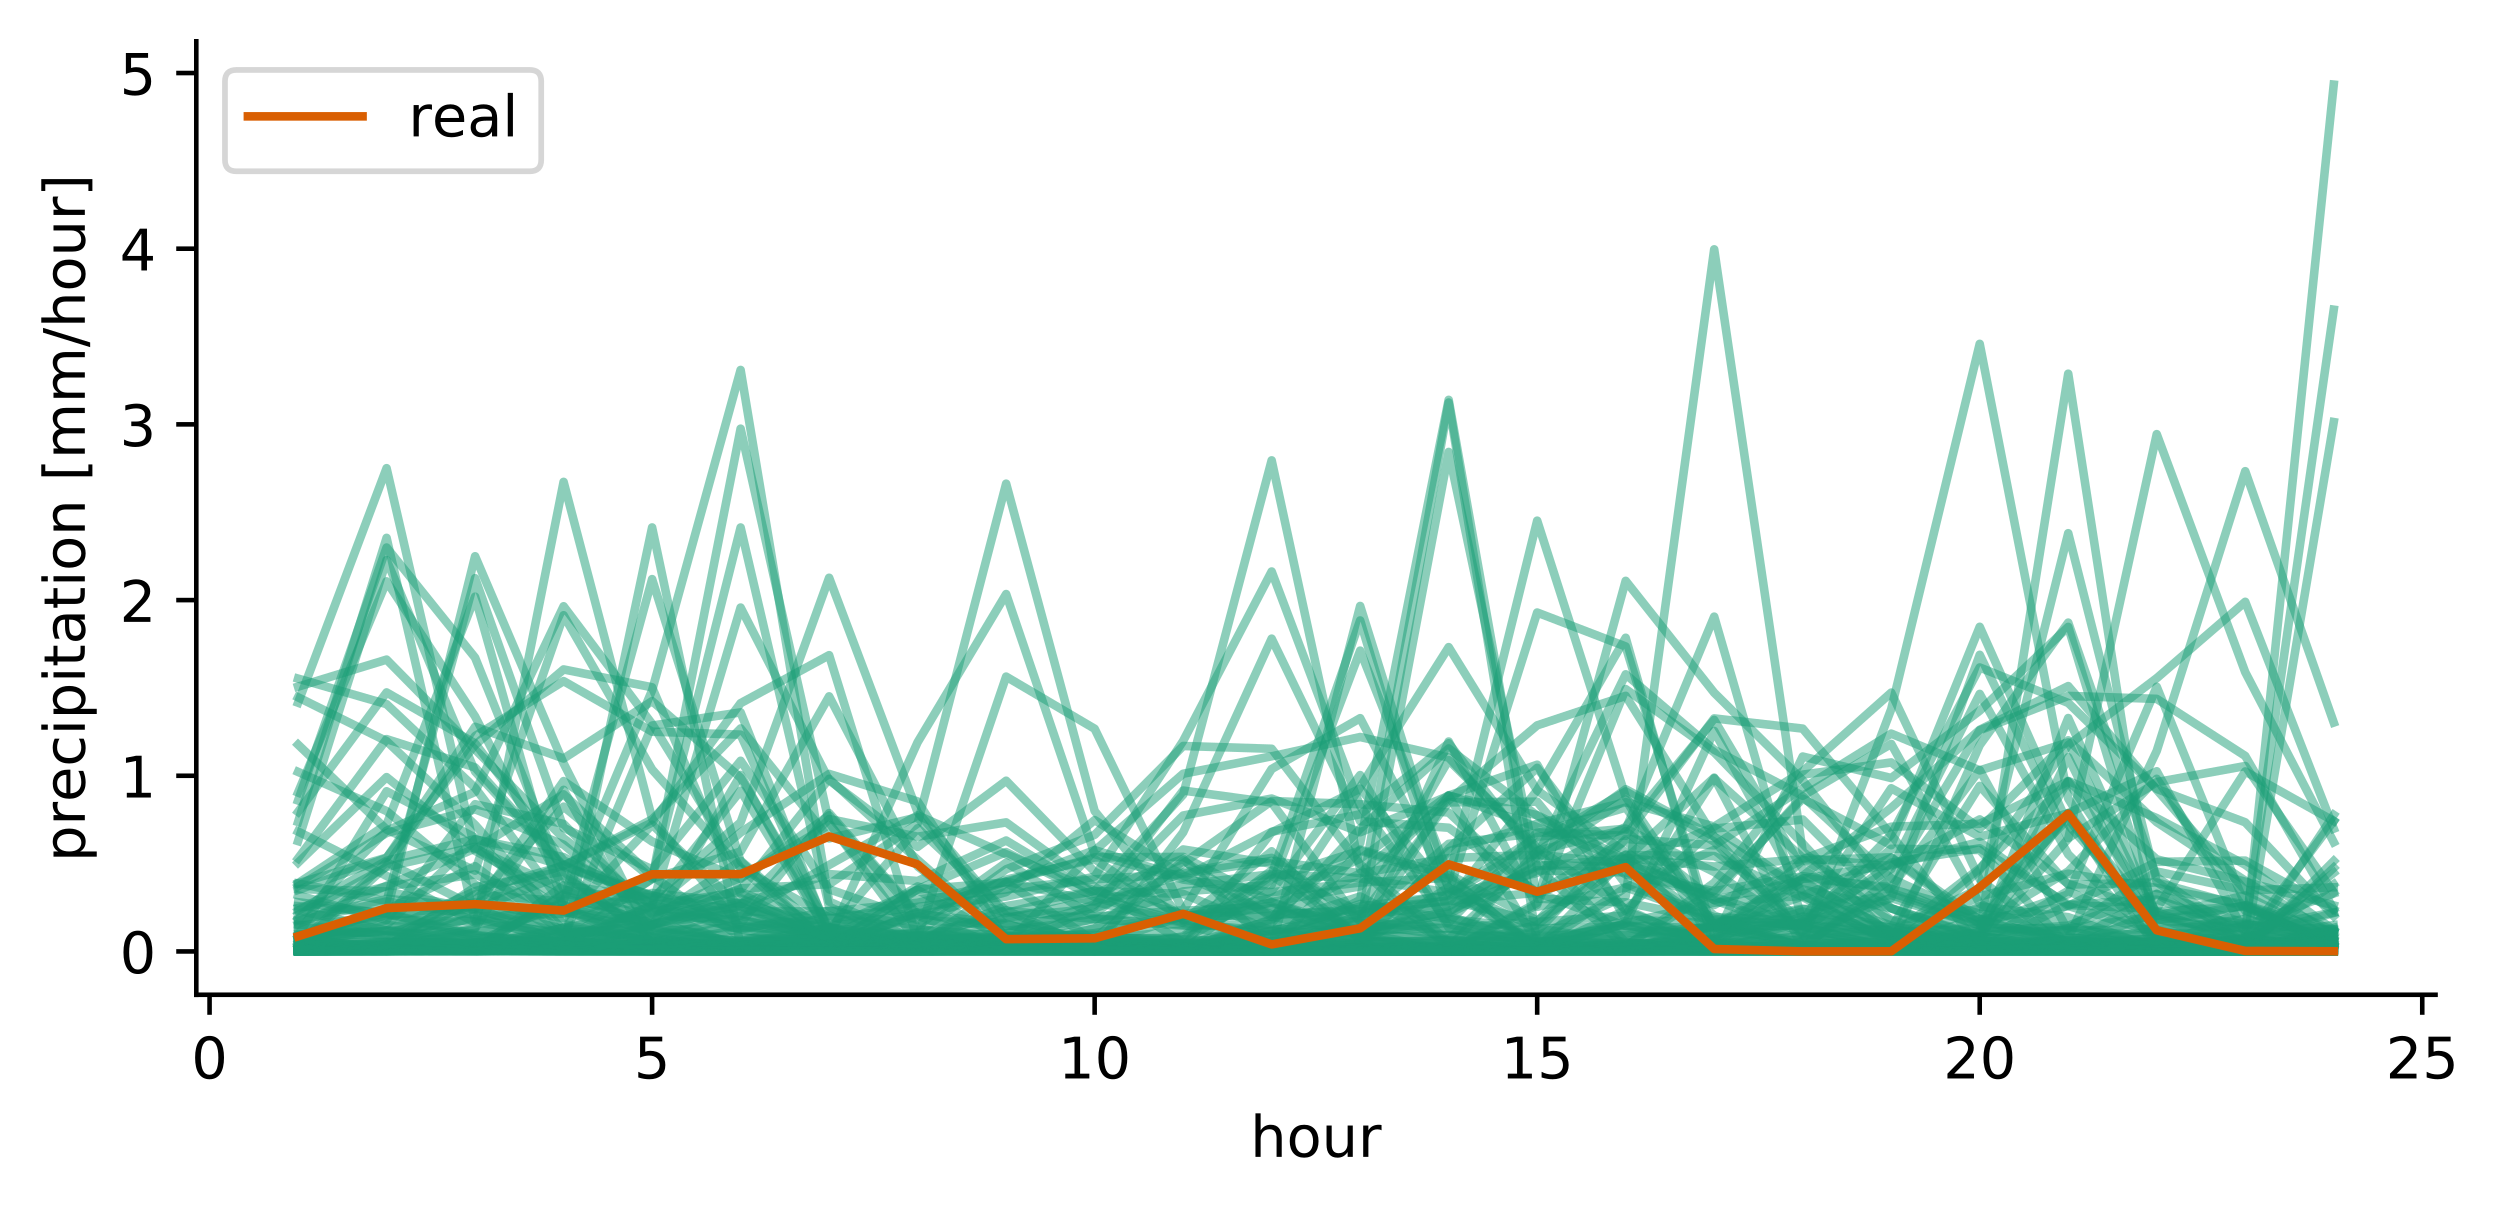 <?xml version="1.0" encoding="utf-8" standalone="no"?>
<!DOCTYPE svg PUBLIC "-//W3C//DTD SVG 1.1//EN"
  "http://www.w3.org/Graphics/SVG/1.1/DTD/svg11.dtd">
<!-- Created with matplotlib (https://matplotlib.org/) -->
<svg height="211.076pt" version="1.1" viewBox="0 0 436.087 211.076" width="436.087pt" xmlns="http://www.w3.org/2000/svg" xmlns:xlink="http://www.w3.org/1999/xlink">
 <defs>
  <style type="text/css">
*{stroke-linecap:butt;stroke-linejoin:round;}
  </style>
 </defs>
 <g id="figure_1">
  <g id="patch_1">
   <path d="M 0 211.076 
L 436.087 211.076 
L 436.087 0 
L 0 0 
z
" style="fill:#ffffff;"/>
  </g>
  <g id="axes_1">
   <g id="patch_2">
    <path d="M 34.241 173.52 
L 424.841 173.52 
L 424.841 7.2 
L 34.241 7.2 
z
" style="fill:#ffffff;"/>
   </g>
   <g id="matplotlib.axis_1">
    <g id="xtick_1">
     <g id="line2d_1">
      <defs>
       <path d="M 0 0 
L 0 3.5 
" id="m9706a587d1" style="stroke:#000000;stroke-width:0.8;"/>
      </defs>
      <g>
       <use style="stroke:#000000;stroke-width:0.8;" x="36.556" xlink:href="#m9706a587d1" y="173.52"/>
      </g>
     </g>
     <g id="text_1">
      <!-- 0 -->
      <defs>
       <path d="M 31.781 66.406 
Q 24.172 66.406 20.328 58.906 
Q 16.5 51.422 16.5 36.375 
Q 16.5 21.391 20.328 13.891 
Q 24.172 6.391 31.781 6.391 
Q 39.453 6.391 43.281 13.891 
Q 47.125 21.391 47.125 36.375 
Q 47.125 51.422 43.281 58.906 
Q 39.453 66.406 31.781 66.406 
z
M 31.781 74.219 
Q 44.047 74.219 50.516 64.516 
Q 56.984 54.828 56.984 36.375 
Q 56.984 17.969 50.516 8.266 
Q 44.047 -1.422 31.781 -1.422 
Q 19.531 -1.422 13.062 8.266 
Q 6.594 17.969 6.594 36.375 
Q 6.594 54.828 13.062 64.516 
Q 19.531 74.219 31.781 74.219 
z
" id="DejaVuSans-48"/>
      </defs>
      <g transform="translate(33.375 188.118)scale(0.1 -0.1)">
       <use xlink:href="#DejaVuSans-48"/>
      </g>
     </g>
    </g>
    <g id="xtick_2">
     <g id="line2d_2">
      <g>
       <use style="stroke:#000000;stroke-width:0.8;" x="113.75" xlink:href="#m9706a587d1" y="173.52"/>
      </g>
     </g>
     <g id="text_2">
      <!-- 5 -->
      <defs>
       <path d="M 10.797 72.906 
L 49.516 72.906 
L 49.516 64.594 
L 19.828 64.594 
L 19.828 46.734 
Q 21.969 47.469 24.109 47.828 
Q 26.266 48.188 28.422 48.188 
Q 40.625 48.188 47.75 41.5 
Q 54.891 34.812 54.891 23.391 
Q 54.891 11.625 47.562 5.094 
Q 40.234 -1.422 26.906 -1.422 
Q 22.312 -1.422 17.547 -0.641 
Q 12.797 0.141 7.719 1.703 
L 7.719 11.625 
Q 12.109 9.234 16.797 8.062 
Q 21.484 6.891 26.703 6.891 
Q 35.156 6.891 40.078 11.328 
Q 45.016 15.766 45.016 23.391 
Q 45.016 31 40.078 35.438 
Q 35.156 39.891 26.703 39.891 
Q 22.75 39.891 18.812 39.016 
Q 14.891 38.141 10.797 36.281 
z
" id="DejaVuSans-53"/>
      </defs>
      <g transform="translate(110.569 188.118)scale(0.1 -0.1)">
       <use xlink:href="#DejaVuSans-53"/>
      </g>
     </g>
    </g>
    <g id="xtick_3">
     <g id="line2d_3">
      <g>
       <use style="stroke:#000000;stroke-width:0.8;" x="190.944" xlink:href="#m9706a587d1" y="173.52"/>
      </g>
     </g>
     <g id="text_3">
      <!-- 10 -->
      <defs>
       <path d="M 12.406 8.297 
L 28.516 8.297 
L 28.516 63.922 
L 10.984 60.406 
L 10.984 69.391 
L 28.422 72.906 
L 38.281 72.906 
L 38.281 8.297 
L 54.391 8.297 
L 54.391 0 
L 12.406 0 
z
" id="DejaVuSans-49"/>
      </defs>
      <g transform="translate(184.581 188.118)scale(0.1 -0.1)">
       <use xlink:href="#DejaVuSans-49"/>
       <use x="63.623" xlink:href="#DejaVuSans-48"/>
      </g>
     </g>
    </g>
    <g id="xtick_4">
     <g id="line2d_4">
      <g>
       <use style="stroke:#000000;stroke-width:0.8;" x="268.137" xlink:href="#m9706a587d1" y="173.52"/>
      </g>
     </g>
     <g id="text_4">
      <!-- 15 -->
      <g transform="translate(261.775 188.118)scale(0.1 -0.1)">
       <use xlink:href="#DejaVuSans-49"/>
       <use x="63.623" xlink:href="#DejaVuSans-53"/>
      </g>
     </g>
    </g>
    <g id="xtick_5">
     <g id="line2d_5">
      <g>
       <use style="stroke:#000000;stroke-width:0.8;" x="345.331" xlink:href="#m9706a587d1" y="173.52"/>
      </g>
     </g>
     <g id="text_5">
      <!-- 20 -->
      <defs>
       <path d="M 19.188 8.297 
L 53.609 8.297 
L 53.609 0 
L 7.328 0 
L 7.328 8.297 
Q 12.938 14.109 22.625 23.891 
Q 32.328 33.688 34.812 36.531 
Q 39.547 41.844 41.422 45.531 
Q 43.312 49.219 43.312 52.781 
Q 43.312 58.594 39.234 62.25 
Q 35.156 65.922 28.609 65.922 
Q 23.969 65.922 18.812 64.312 
Q 13.672 62.703 7.812 59.422 
L 7.812 69.391 
Q 13.766 71.781 18.938 73 
Q 24.125 74.219 28.422 74.219 
Q 39.75 74.219 46.484 68.547 
Q 53.219 62.891 53.219 53.422 
Q 53.219 48.922 51.531 44.891 
Q 49.859 40.875 45.406 35.406 
Q 44.188 33.984 37.641 27.219 
Q 31.109 20.453 19.188 8.297 
z
" id="DejaVuSans-50"/>
      </defs>
      <g transform="translate(338.969 188.118)scale(0.1 -0.1)">
       <use xlink:href="#DejaVuSans-50"/>
       <use x="63.623" xlink:href="#DejaVuSans-48"/>
      </g>
     </g>
    </g>
    <g id="xtick_6">
     <g id="line2d_6">
      <g>
       <use style="stroke:#000000;stroke-width:0.8;" x="422.525" xlink:href="#m9706a587d1" y="173.52"/>
      </g>
     </g>
     <g id="text_6">
      <!-- 25 -->
      <g transform="translate(416.162 188.118)scale(0.1 -0.1)">
       <use xlink:href="#DejaVuSans-50"/>
       <use x="63.623" xlink:href="#DejaVuSans-53"/>
      </g>
     </g>
    </g>
    <g id="text_7">
     <!-- hour -->
     <defs>
      <path d="M 54.891 33.016 
L 54.891 0 
L 45.906 0 
L 45.906 32.719 
Q 45.906 40.484 42.875 44.328 
Q 39.844 48.188 33.797 48.188 
Q 26.516 48.188 22.312 43.547 
Q 18.109 38.922 18.109 30.906 
L 18.109 0 
L 9.078 0 
L 9.078 75.984 
L 18.109 75.984 
L 18.109 46.188 
Q 21.344 51.125 25.703 53.562 
Q 30.078 56 35.797 56 
Q 45.219 56 50.047 50.172 
Q 54.891 44.344 54.891 33.016 
z
" id="DejaVuSans-104"/>
      <path d="M 30.609 48.391 
Q 23.391 48.391 19.188 42.75 
Q 14.984 37.109 14.984 27.297 
Q 14.984 17.484 19.156 11.844 
Q 23.344 6.203 30.609 6.203 
Q 37.797 6.203 41.984 11.859 
Q 46.188 17.531 46.188 27.297 
Q 46.188 37.016 41.984 42.703 
Q 37.797 48.391 30.609 48.391 
z
M 30.609 56 
Q 42.328 56 49.016 48.375 
Q 55.719 40.766 55.719 27.297 
Q 55.719 13.875 49.016 6.219 
Q 42.328 -1.422 30.609 -1.422 
Q 18.844 -1.422 12.172 6.219 
Q 5.516 13.875 5.516 27.297 
Q 5.516 40.766 12.172 48.375 
Q 18.844 56 30.609 56 
z
" id="DejaVuSans-111"/>
      <path d="M 8.5 21.578 
L 8.5 54.688 
L 17.484 54.688 
L 17.484 21.922 
Q 17.484 14.156 20.5 10.266 
Q 23.531 6.391 29.594 6.391 
Q 36.859 6.391 41.078 11.031 
Q 45.312 15.672 45.312 23.688 
L 45.312 54.688 
L 54.297 54.688 
L 54.297 0 
L 45.312 0 
L 45.312 8.406 
Q 42.047 3.422 37.719 1 
Q 33.406 -1.422 27.688 -1.422 
Q 18.266 -1.422 13.375 4.438 
Q 8.5 10.297 8.5 21.578 
z
M 31.109 56 
z
" id="DejaVuSans-117"/>
      <path d="M 41.109 46.297 
Q 39.594 47.172 37.812 47.578 
Q 36.031 48 33.891 48 
Q 26.266 48 22.188 43.047 
Q 18.109 38.094 18.109 28.812 
L 18.109 0 
L 9.078 0 
L 9.078 54.688 
L 18.109 54.688 
L 18.109 46.188 
Q 20.953 51.172 25.484 53.578 
Q 30.031 56 36.531 56 
Q 37.453 56 38.578 55.875 
Q 39.703 55.766 41.062 55.516 
z
" id="DejaVuSans-114"/>
     </defs>
     <g transform="translate(218.088 201.797)scale(0.1 -0.1)">
      <use xlink:href="#DejaVuSans-104"/>
      <use x="63.379" xlink:href="#DejaVuSans-111"/>
      <use x="124.561" xlink:href="#DejaVuSans-117"/>
      <use x="187.939" xlink:href="#DejaVuSans-114"/>
     </g>
    </g>
   </g>
   <g id="matplotlib.axis_2">
    <g id="ytick_1">
     <g id="line2d_7">
      <defs>
       <path d="M 0 0 
L -3.5 0 
" id="m5ecfad783d" style="stroke:#000000;stroke-width:0.8;"/>
      </defs>
      <g>
       <use style="stroke:#000000;stroke-width:0.8;" x="34.241" xlink:href="#m5ecfad783d" y="165.964"/>
      </g>
     </g>
     <g id="text_8">
      <!-- 0 -->
      <g transform="translate(20.878 169.763)scale(0.1 -0.1)">
       <use xlink:href="#DejaVuSans-48"/>
      </g>
     </g>
    </g>
    <g id="ytick_2">
     <g id="line2d_8">
      <g>
       <use style="stroke:#000000;stroke-width:0.8;" x="34.241" xlink:href="#m5ecfad783d" y="135.319"/>
      </g>
     </g>
     <g id="text_9">
      <!-- 1 -->
      <g transform="translate(20.878 139.118)scale(0.1 -0.1)">
       <use xlink:href="#DejaVuSans-49"/>
      </g>
     </g>
    </g>
    <g id="ytick_3">
     <g id="line2d_9">
      <g>
       <use style="stroke:#000000;stroke-width:0.8;" x="34.241" xlink:href="#m5ecfad783d" y="104.674"/>
      </g>
     </g>
     <g id="text_10">
      <!-- 2 -->
      <g transform="translate(20.878 108.473)scale(0.1 -0.1)">
       <use xlink:href="#DejaVuSans-50"/>
      </g>
     </g>
    </g>
    <g id="ytick_4">
     <g id="line2d_10">
      <g>
       <use style="stroke:#000000;stroke-width:0.8;" x="34.241" xlink:href="#m5ecfad783d" y="74.028"/>
      </g>
     </g>
     <g id="text_11">
      <!-- 3 -->
      <defs>
       <path d="M 40.578 39.312 
Q 47.656 37.797 51.625 33 
Q 55.609 28.219 55.609 21.188 
Q 55.609 10.406 48.188 4.484 
Q 40.766 -1.422 27.094 -1.422 
Q 22.516 -1.422 17.656 -0.516 
Q 12.797 0.391 7.625 2.203 
L 7.625 11.719 
Q 11.719 9.328 16.594 8.109 
Q 21.484 6.891 26.812 6.891 
Q 36.078 6.891 40.938 10.547 
Q 45.797 14.203 45.797 21.188 
Q 45.797 27.641 41.281 31.266 
Q 36.766 34.906 28.719 34.906 
L 20.219 34.906 
L 20.219 43.016 
L 29.109 43.016 
Q 36.375 43.016 40.234 45.922 
Q 44.094 48.828 44.094 54.297 
Q 44.094 59.906 40.109 62.906 
Q 36.141 65.922 28.719 65.922 
Q 24.656 65.922 20.016 65.031 
Q 15.375 64.156 9.812 62.312 
L 9.812 71.094 
Q 15.438 72.656 20.344 73.438 
Q 25.25 74.219 29.594 74.219 
Q 40.828 74.219 47.359 69.109 
Q 53.906 64.016 53.906 55.328 
Q 53.906 49.266 50.438 45.094 
Q 46.969 40.922 40.578 39.312 
z
" id="DejaVuSans-51"/>
      </defs>
      <g transform="translate(20.878 77.828)scale(0.1 -0.1)">
       <use xlink:href="#DejaVuSans-51"/>
      </g>
     </g>
    </g>
    <g id="ytick_5">
     <g id="line2d_11">
      <g>
       <use style="stroke:#000000;stroke-width:0.8;" x="34.241" xlink:href="#m5ecfad783d" y="43.383"/>
      </g>
     </g>
     <g id="text_12">
      <!-- 4 -->
      <defs>
       <path d="M 37.797 64.312 
L 12.891 25.391 
L 37.797 25.391 
z
M 35.203 72.906 
L 47.609 72.906 
L 47.609 25.391 
L 58.016 25.391 
L 58.016 17.188 
L 47.609 17.188 
L 47.609 0 
L 37.797 0 
L 37.797 17.188 
L 4.891 17.188 
L 4.891 26.703 
z
" id="DejaVuSans-52"/>
      </defs>
      <g transform="translate(20.878 47.182)scale(0.1 -0.1)">
       <use xlink:href="#DejaVuSans-52"/>
      </g>
     </g>
    </g>
    <g id="ytick_6">
     <g id="line2d_12">
      <g>
       <use style="stroke:#000000;stroke-width:0.8;" x="34.241" xlink:href="#m5ecfad783d" y="12.738"/>
      </g>
     </g>
     <g id="text_13">
      <!-- 5 -->
      <g transform="translate(20.878 16.537)scale(0.1 -0.1)">
       <use xlink:href="#DejaVuSans-53"/>
      </g>
     </g>
    </g>
    <g id="text_14">
     <!-- precipitation [mm/hour] -->
     <defs>
      <path d="M 18.109 8.203 
L 18.109 -20.797 
L 9.078 -20.797 
L 9.078 54.688 
L 18.109 54.688 
L 18.109 46.391 
Q 20.953 51.266 25.266 53.625 
Q 29.594 56 35.594 56 
Q 45.562 56 51.781 48.094 
Q 58.016 40.188 58.016 27.297 
Q 58.016 14.406 51.781 6.484 
Q 45.562 -1.422 35.594 -1.422 
Q 29.594 -1.422 25.266 0.953 
Q 20.953 3.328 18.109 8.203 
z
M 48.688 27.297 
Q 48.688 37.203 44.609 42.844 
Q 40.531 48.484 33.406 48.484 
Q 26.266 48.484 22.188 42.844 
Q 18.109 37.203 18.109 27.297 
Q 18.109 17.391 22.188 11.75 
Q 26.266 6.109 33.406 6.109 
Q 40.531 6.109 44.609 11.75 
Q 48.688 17.391 48.688 27.297 
z
" id="DejaVuSans-112"/>
      <path d="M 56.203 29.594 
L 56.203 25.203 
L 14.891 25.203 
Q 15.484 15.922 20.484 11.062 
Q 25.484 6.203 34.422 6.203 
Q 39.594 6.203 44.453 7.469 
Q 49.312 8.734 54.109 11.281 
L 54.109 2.781 
Q 49.266 0.734 44.188 -0.344 
Q 39.109 -1.422 33.891 -1.422 
Q 20.797 -1.422 13.156 6.188 
Q 5.516 13.812 5.516 26.812 
Q 5.516 40.234 12.766 48.109 
Q 20.016 56 32.328 56 
Q 43.359 56 49.781 48.891 
Q 56.203 41.797 56.203 29.594 
z
M 47.219 32.234 
Q 47.125 39.594 43.094 43.984 
Q 39.062 48.391 32.422 48.391 
Q 24.906 48.391 20.391 44.141 
Q 15.875 39.891 15.188 32.172 
z
" id="DejaVuSans-101"/>
      <path d="M 48.781 52.594 
L 48.781 44.188 
Q 44.969 46.297 41.141 47.344 
Q 37.312 48.391 33.406 48.391 
Q 24.656 48.391 19.812 42.844 
Q 14.984 37.312 14.984 27.297 
Q 14.984 17.281 19.812 11.734 
Q 24.656 6.203 33.406 6.203 
Q 37.312 6.203 41.141 7.25 
Q 44.969 8.297 48.781 10.406 
L 48.781 2.094 
Q 45.016 0.344 40.984 -0.531 
Q 36.969 -1.422 32.422 -1.422 
Q 20.062 -1.422 12.781 6.344 
Q 5.516 14.109 5.516 27.297 
Q 5.516 40.672 12.859 48.328 
Q 20.219 56 33.016 56 
Q 37.156 56 41.109 55.141 
Q 45.062 54.297 48.781 52.594 
z
" id="DejaVuSans-99"/>
      <path d="M 9.422 54.688 
L 18.406 54.688 
L 18.406 0 
L 9.422 0 
z
M 9.422 75.984 
L 18.406 75.984 
L 18.406 64.594 
L 9.422 64.594 
z
" id="DejaVuSans-105"/>
      <path d="M 18.312 70.219 
L 18.312 54.688 
L 36.812 54.688 
L 36.812 47.703 
L 18.312 47.703 
L 18.312 18.016 
Q 18.312 11.328 20.141 9.422 
Q 21.969 7.516 27.594 7.516 
L 36.812 7.516 
L 36.812 0 
L 27.594 0 
Q 17.188 0 13.234 3.875 
Q 9.281 7.766 9.281 18.016 
L 9.281 47.703 
L 2.688 47.703 
L 2.688 54.688 
L 9.281 54.688 
L 9.281 70.219 
z
" id="DejaVuSans-116"/>
      <path d="M 34.281 27.484 
Q 23.391 27.484 19.188 25 
Q 14.984 22.516 14.984 16.5 
Q 14.984 11.719 18.141 8.906 
Q 21.297 6.109 26.703 6.109 
Q 34.188 6.109 38.703 11.406 
Q 43.219 16.703 43.219 25.484 
L 43.219 27.484 
z
M 52.203 31.203 
L 52.203 0 
L 43.219 0 
L 43.219 8.297 
Q 40.141 3.328 35.547 0.953 
Q 30.953 -1.422 24.312 -1.422 
Q 15.922 -1.422 10.953 3.297 
Q 6 8.016 6 15.922 
Q 6 25.141 12.172 29.828 
Q 18.359 34.516 30.609 34.516 
L 43.219 34.516 
L 43.219 35.406 
Q 43.219 41.609 39.141 45 
Q 35.062 48.391 27.688 48.391 
Q 23 48.391 18.547 47.266 
Q 14.109 46.141 10.016 43.891 
L 10.016 52.203 
Q 14.938 54.109 19.578 55.047 
Q 24.219 56 28.609 56 
Q 40.484 56 46.344 49.844 
Q 52.203 43.703 52.203 31.203 
z
" id="DejaVuSans-97"/>
      <path d="M 54.891 33.016 
L 54.891 0 
L 45.906 0 
L 45.906 32.719 
Q 45.906 40.484 42.875 44.328 
Q 39.844 48.188 33.797 48.188 
Q 26.516 48.188 22.312 43.547 
Q 18.109 38.922 18.109 30.906 
L 18.109 0 
L 9.078 0 
L 9.078 54.688 
L 18.109 54.688 
L 18.109 46.188 
Q 21.344 51.125 25.703 53.562 
Q 30.078 56 35.797 56 
Q 45.219 56 50.047 50.172 
Q 54.891 44.344 54.891 33.016 
z
" id="DejaVuSans-110"/>
      <path id="DejaVuSans-32"/>
      <path d="M 8.594 75.984 
L 29.297 75.984 
L 29.297 69 
L 17.578 69 
L 17.578 -6.203 
L 29.297 -6.203 
L 29.297 -13.188 
L 8.594 -13.188 
z
" id="DejaVuSans-91"/>
      <path d="M 52 44.188 
Q 55.375 50.25 60.062 53.125 
Q 64.75 56 71.094 56 
Q 79.641 56 84.281 50.016 
Q 88.922 44.047 88.922 33.016 
L 88.922 0 
L 79.891 0 
L 79.891 32.719 
Q 79.891 40.578 77.094 44.375 
Q 74.312 48.188 68.609 48.188 
Q 61.625 48.188 57.562 43.547 
Q 53.516 38.922 53.516 30.906 
L 53.516 0 
L 44.484 0 
L 44.484 32.719 
Q 44.484 40.625 41.703 44.406 
Q 38.922 48.188 33.109 48.188 
Q 26.219 48.188 22.156 43.531 
Q 18.109 38.875 18.109 30.906 
L 18.109 0 
L 9.078 0 
L 9.078 54.688 
L 18.109 54.688 
L 18.109 46.188 
Q 21.188 51.219 25.484 53.609 
Q 29.781 56 35.688 56 
Q 41.656 56 45.828 52.969 
Q 50 49.953 52 44.188 
z
" id="DejaVuSans-109"/>
      <path d="M 25.391 72.906 
L 33.688 72.906 
L 8.297 -9.281 
L 0 -9.281 
z
" id="DejaVuSans-47"/>
      <path d="M 30.422 75.984 
L 30.422 -13.188 
L 9.719 -13.188 
L 9.719 -6.203 
L 21.391 -6.203 
L 21.391 69 
L 9.719 69 
L 9.719 75.984 
z
" id="DejaVuSans-93"/>
     </defs>
     <g transform="translate(14.798 150.336)rotate(-90)scale(0.1 -0.1)">
      <use xlink:href="#DejaVuSans-112"/>
      <use x="63.477" xlink:href="#DejaVuSans-114"/>
      <use x="104.559" xlink:href="#DejaVuSans-101"/>
      <use x="166.082" xlink:href="#DejaVuSans-99"/>
      <use x="221.062" xlink:href="#DejaVuSans-105"/>
      <use x="248.846" xlink:href="#DejaVuSans-112"/>
      <use x="312.322" xlink:href="#DejaVuSans-105"/>
      <use x="340.105" xlink:href="#DejaVuSans-116"/>
      <use x="379.314" xlink:href="#DejaVuSans-97"/>
      <use x="440.594" xlink:href="#DejaVuSans-116"/>
      <use x="479.803" xlink:href="#DejaVuSans-105"/>
      <use x="507.586" xlink:href="#DejaVuSans-111"/>
      <use x="568.768" xlink:href="#DejaVuSans-110"/>
      <use x="632.146" xlink:href="#DejaVuSans-32"/>
      <use x="663.934" xlink:href="#DejaVuSans-91"/>
      <use x="702.947" xlink:href="#DejaVuSans-109"/>
      <use x="800.359" xlink:href="#DejaVuSans-109"/>
      <use x="897.771" xlink:href="#DejaVuSans-47"/>
      <use x="931.463" xlink:href="#DejaVuSans-104"/>
      <use x="994.842" xlink:href="#DejaVuSans-111"/>
      <use x="1056.023" xlink:href="#DejaVuSans-117"/>
      <use x="1119.402" xlink:href="#DejaVuSans-114"/>
      <use x="1160.516" xlink:href="#DejaVuSans-93"/>
     </g>
    </g>
   </g>
   <g id="line2d_13">
    <path clip-path="url(#p1698913a7c)" d="M 51.995 161.685 
L 67.434 163.243 
L 82.873 164.394 
L 98.311 165.108 
L 113.75 165.336 
L 129.189 165.597 
L 144.628 165.749 
L 160.066 165.828 
L 175.505 165.841 
L 190.944 165.878 
L 206.383 165.902 
L 221.821 165.928 
L 237.26 165.938 
L 252.699 165.951 
L 268.137 165.941 
L 283.576 165.077 
L 299.015 153.987 
L 314.454 135.123 
L 329.892 132.994 
L 345.331 144.518 
L 360.77 129.136 
L 376.209 143.408 
L 391.647 153.626 
L 407.086 163.147 
" style="fill:none;stroke:#1b9e77;stroke-linecap:square;stroke-opacity:0.5;stroke-width:1.5;"/>
   </g>
   <g id="line2d_14">
    <path clip-path="url(#p1698913a7c)" d="M 51.995 163.161 
L 67.434 159.198 
L 82.873 97.035 
L 98.311 133.149 
L 113.75 163.662 
L 129.189 164.112 
L 144.628 163.657 
L 160.066 165.115 
L 175.505 165.791 
L 190.944 165.935 
L 206.383 165.928 
L 221.821 165.843 
L 237.26 165.32 
L 252.699 165.016 
L 268.137 165.907 
L 283.576 164.645 
L 299.015 164.097 
L 314.454 153.186 
L 329.892 154.759 
L 345.331 134.322 
L 360.77 162.361 
L 376.209 165.8 
L 391.647 165.461 
L 407.086 165.875 
" style="fill:none;stroke:#1b9e77;stroke-linecap:square;stroke-opacity:0.5;stroke-width:1.5;"/>
   </g>
   <g id="line2d_15">
    <path clip-path="url(#p1698913a7c)" d="M 51.995 165.939 
L 67.434 165.868 
L 82.873 165.758 
L 98.311 164.463 
L 113.75 162.32 
L 129.189 161.762 
L 144.628 160.217 
L 160.066 158.186 
L 175.505 156.388 
L 190.944 152.9 
L 206.383 129.242 
L 221.821 99.693 
L 237.26 140.625 
L 252.699 161.153 
L 268.137 164.7 
L 283.576 165.172 
L 299.015 165.684 
L 314.454 165.772 
L 329.892 165.931 
L 345.331 165.949 
L 360.77 165.582 
L 376.209 165.624 
L 391.647 164.84 
L 407.086 165.565 
" style="fill:none;stroke:#1b9e77;stroke-linecap:square;stroke-opacity:0.5;stroke-width:1.5;"/>
   </g>
   <g id="line2d_16">
    <path clip-path="url(#p1698913a7c)" d="M 51.995 163.906 
L 67.434 160.522 
L 82.873 160.704 
L 98.311 163.529 
L 113.75 164.405 
L 129.189 165.088 
L 144.628 165.333 
L 160.066 165.354 
L 175.505 165.251 
L 190.944 165.455 
L 206.383 165.664 
L 221.821 165.607 
L 237.26 165.353 
L 252.699 165.296 
L 268.137 165.627 
L 283.576 165.847 
L 299.015 165.89 
L 314.454 165.912 
L 329.892 165.857 
L 345.331 165.879 
L 360.77 163.639 
L 376.209 130.987 
L 391.647 82.197 
L 407.086 126.033 
" style="fill:none;stroke:#1b9e77;stroke-linecap:square;stroke-opacity:0.5;stroke-width:1.5;"/>
   </g>
   <g id="line2d_17">
    <path clip-path="url(#p1698913a7c)" d="M 51.995 165.825 
L 67.434 165.571 
L 82.873 165.734 
L 98.311 165.782 
L 113.75 165.271 
L 129.189 165.596 
L 144.628 165.886 
L 160.066 165.842 
L 175.505 165.814 
L 190.944 165.863 
L 206.383 165.899 
L 221.821 165.907 
L 237.26 165.908 
L 252.699 165.935 
L 268.137 165.912 
L 283.576 164.238 
L 299.015 161.415 
L 314.454 161.43 
L 329.892 145.599 
L 345.331 116.432 
L 360.77 122.619 
L 376.209 137.62 
L 391.647 143.443 
L 407.086 159.796 
" style="fill:none;stroke:#1b9e77;stroke-linecap:square;stroke-opacity:0.5;stroke-width:1.5;"/>
   </g>
   <g id="line2d_18">
    <path clip-path="url(#p1698913a7c)" d="M 51.995 165.841 
L 67.434 165.65 
L 82.873 165.734 
L 98.311 165.817 
L 113.75 165.835 
L 129.189 165.9 
L 144.628 165.915 
L 160.066 165.901 
L 175.505 165.883 
L 190.944 165.908 
L 206.383 165.909 
L 221.821 165.895 
L 237.26 164.665 
L 252.699 148.484 
L 268.137 143.679 
L 283.576 139.927 
L 299.015 144.18 
L 314.454 134.547 
L 329.892 120.818 
L 345.331 153.352 
L 360.77 165.475 
L 376.209 165.186 
L 391.647 165.394 
L 407.086 163.44 
" style="fill:none;stroke:#1b9e77;stroke-linecap:square;stroke-opacity:0.5;stroke-width:1.5;"/>
   </g>
   <g id="line2d_19">
    <path clip-path="url(#p1698913a7c)" d="M 51.995 165.831 
L 67.434 164.93 
L 82.873 157.041 
L 98.311 140.71 
L 113.75 153.26 
L 129.189 148.532 
L 144.628 121.472 
L 160.066 151.122 
L 175.505 163.157 
L 190.944 164.04 
L 206.383 162.25 
L 221.821 157.327 
L 237.26 154.603 
L 252.699 138.822 
L 268.137 164.468 
L 283.576 165.689 
L 299.015 165.557 
L 314.454 165.739 
L 329.892 165.529 
L 345.331 165.795 
L 360.77 165.93 
L 376.209 165.943 
L 391.647 165.944 
L 407.086 165.646 
" style="fill:none;stroke:#1b9e77;stroke-linecap:square;stroke-opacity:0.5;stroke-width:1.5;"/>
   </g>
   <g id="line2d_20">
    <path clip-path="url(#p1698913a7c)" d="M 51.995 164.514 
L 67.434 165.347 
L 82.873 164.52 
L 98.311 163.55 
L 113.75 126.563 
L 129.189 124.262 
L 144.628 162.948 
L 160.066 164.716 
L 175.505 164.842 
L 190.944 163.624 
L 206.383 164.804 
L 221.821 165.41 
L 237.26 165.728 
L 252.699 165.808 
L 268.137 165.826 
L 283.576 165.843 
L 299.015 163.782 
L 314.454 150.092 
L 329.892 149.535 
L 345.331 160.453 
L 360.77 158.038 
L 376.209 150.335 
L 391.647 150.12 
L 407.086 158.675 
" style="fill:none;stroke:#1b9e77;stroke-linecap:square;stroke-opacity:0.5;stroke-width:1.5;"/>
   </g>
   <g id="line2d_21">
    <path clip-path="url(#p1698913a7c)" d="M 51.995 146.717 
L 67.434 97.706 
L 82.873 134.59 
L 98.311 151.221 
L 113.75 156.229 
L 129.189 159.851 
L 144.628 161.825 
L 160.066 163.176 
L 175.505 163.627 
L 190.944 164.448 
L 206.383 164.819 
L 221.821 165.475 
L 237.26 165.751 
L 252.699 165.853 
L 268.137 165.84 
L 283.576 165.747 
L 299.015 165.415 
L 314.454 165.24 
L 329.892 164.48 
L 345.331 160.301 
L 360.77 164.218 
L 376.209 162.373 
L 391.647 160.302 
L 407.086 164.13 
" style="fill:none;stroke:#1b9e77;stroke-linecap:square;stroke-opacity:0.5;stroke-width:1.5;"/>
   </g>
   <g id="line2d_22">
    <path clip-path="url(#p1698913a7c)" d="M 51.995 165.816 
L 67.434 165.648 
L 82.873 165.572 
L 98.311 154.45 
L 113.75 156.633 
L 129.189 143.448 
L 144.628 100.786 
L 160.066 141.685 
L 175.505 159.714 
L 190.944 164.93 
L 206.383 165.889 
L 221.821 165.569 
L 237.26 148.193 
L 252.699 152.681 
L 268.137 165.707 
L 283.576 162.724 
L 299.015 161.817 
L 314.454 164.279 
L 329.892 165.141 
L 345.331 165.435 
L 360.77 165.594 
L 376.209 165.822 
L 391.647 165.869 
L 407.086 165.933 
" style="fill:none;stroke:#1b9e77;stroke-linecap:square;stroke-opacity:0.5;stroke-width:1.5;"/>
   </g>
   <g id="line2d_23">
    <path clip-path="url(#p1698913a7c)" d="M 51.995 165.838 
L 67.434 165.751 
L 82.873 165.813 
L 98.311 165.87 
L 113.75 165.845 
L 129.189 165.888 
L 144.628 165.786 
L 160.066 164.936 
L 175.505 165.768 
L 190.944 165.82 
L 206.383 165.794 
L 221.821 165.762 
L 237.26 165.884 
L 252.699 165.87 
L 268.137 165.749 
L 283.576 165.791 
L 299.015 165.852 
L 314.454 165.82 
L 329.892 165.465 
L 345.331 163.838 
L 360.77 146.306 
L 376.209 75.734 
L 391.647 117.253 
L 407.086 146.903 
" style="fill:none;stroke:#1b9e77;stroke-linecap:square;stroke-opacity:0.5;stroke-width:1.5;"/>
   </g>
   <g id="line2d_24">
    <path clip-path="url(#p1698913a7c)" d="M 51.995 163.848 
L 67.434 158.708 
L 82.873 151.088 
L 98.311 162.743 
L 113.75 161.539 
L 129.189 135.181 
L 144.628 163.395 
L 160.066 165.715 
L 175.505 165.66 
L 190.944 165.823 
L 206.383 165.899 
L 221.821 165.912 
L 237.26 165.895 
L 252.699 165.898 
L 268.137 165.873 
L 283.576 165.515 
L 299.015 165.742 
L 314.454 165.667 
L 329.892 164.781 
L 345.331 129.974 
L 360.77 108.608 
L 376.209 153.01 
L 391.647 163.612 
L 407.086 159.249 
" style="fill:none;stroke:#1b9e77;stroke-linecap:square;stroke-opacity:0.5;stroke-width:1.5;"/>
   </g>
   <g id="line2d_25">
    <path clip-path="url(#p1698913a7c)" d="M 51.995 163.057 
L 67.434 164.071 
L 82.873 156.004 
L 98.311 157.254 
L 113.75 120.414 
L 129.189 64.537 
L 144.628 157.259 
L 160.066 164.084 
L 175.505 165.249 
L 190.944 165.236 
L 206.383 165.673 
L 221.821 165.805 
L 237.26 165.883 
L 252.699 165.891 
L 268.137 165.873 
L 283.576 165.887 
L 299.015 165.899 
L 314.454 165.91 
L 329.892 165.913 
L 345.331 165.926 
L 360.77 165.937 
L 376.209 165.956 
L 391.647 165.953 
L 407.086 165.665 
" style="fill:none;stroke:#1b9e77;stroke-linecap:square;stroke-opacity:0.5;stroke-width:1.5;"/>
   </g>
   <g id="line2d_26">
    <path clip-path="url(#p1698913a7c)" d="M 51.995 143.379 
L 67.434 93.825 
L 82.873 160.689 
L 98.311 157.824 
L 113.75 161.027 
L 129.189 159.245 
L 144.628 164.692 
L 160.066 165.295 
L 175.505 165.047 
L 190.944 165.486 
L 206.383 165.769 
L 221.821 165.881 
L 237.26 165.896 
L 252.699 165.918 
L 268.137 165.865 
L 283.576 165.642 
L 299.015 164.97 
L 314.454 160.785 
L 329.892 148.049 
L 345.331 148.273 
L 360.77 165.057 
L 376.209 164.327 
L 391.647 164.154 
L 407.086 152.24 
" style="fill:none;stroke:#1b9e77;stroke-linecap:square;stroke-opacity:0.5;stroke-width:1.5;"/>
   </g>
   <g id="line2d_27">
    <path clip-path="url(#p1698913a7c)" d="M 51.995 165.931 
L 67.434 165.882 
L 82.873 165.813 
L 98.311 164.422 
L 113.75 165.794 
L 129.189 165.91 
L 144.628 165.486 
L 160.066 159.17 
L 175.505 162.37 
L 190.944 160.428 
L 206.383 155.49 
L 221.821 154.347 
L 237.26 113.496 
L 252.699 152.499 
L 268.137 160.586 
L 283.576 150.652 
L 299.015 155.965 
L 314.454 138.919 
L 329.892 153.225 
L 345.331 160.296 
L 360.77 165.174 
L 376.209 165.764 
L 391.647 165.862 
L 407.086 165.853 
" style="fill:none;stroke:#1b9e77;stroke-linecap:square;stroke-opacity:0.5;stroke-width:1.5;"/>
   </g>
   <g id="line2d_28">
    <path clip-path="url(#p1698913a7c)" d="M 51.995 165.842 
L 67.434 164.802 
L 82.873 161.826 
L 98.311 84.059 
L 113.75 142.801 
L 129.189 161.808 
L 144.628 162.181 
L 160.066 144.48 
L 175.505 158.876 
L 190.944 160.307 
L 206.383 161.459 
L 221.821 161.222 
L 237.26 156.372 
L 252.699 164.338 
L 268.137 165.777 
L 283.576 165.521 
L 299.015 161.541 
L 314.454 161.519 
L 329.892 165.69 
L 345.331 165.668 
L 360.77 165.662 
L 376.209 165.79 
L 391.647 165.849 
L 407.086 165.947 
" style="fill:none;stroke:#1b9e77;stroke-linecap:square;stroke-opacity:0.5;stroke-width:1.5;"/>
   </g>
   <g id="line2d_29">
    <path clip-path="url(#p1698913a7c)" d="M 51.995 165.716 
L 67.434 165.261 
L 82.873 165.331 
L 98.311 165.682 
L 113.75 165.761 
L 129.189 165.847 
L 144.628 165.834 
L 160.066 165.83 
L 175.505 165.497 
L 190.944 158.092 
L 206.383 137.902 
L 221.821 139.998 
L 237.26 160.892 
L 252.699 161.965 
L 268.137 160.724 
L 283.576 144.965 
L 299.015 157.021 
L 314.454 162.669 
L 329.892 164.859 
L 345.331 165.302 
L 360.77 157.873 
L 376.209 158.516 
L 391.647 134.572 
L 407.086 143.228 
" style="fill:none;stroke:#1b9e77;stroke-linecap:square;stroke-opacity:0.5;stroke-width:1.5;"/>
   </g>
   <g id="line2d_30">
    <path clip-path="url(#p1698913a7c)" d="M 51.995 160.397 
L 67.434 156.79 
L 82.873 158.224 
L 98.311 164.594 
L 113.75 165.672 
L 129.189 164.214 
L 144.628 159.694 
L 160.066 164.72 
L 175.505 165.635 
L 190.944 165.106 
L 206.383 165.386 
L 221.821 165.49 
L 237.26 165.254 
L 252.699 148.027 
L 268.137 133.943 
L 283.576 154.213 
L 299.015 159.996 
L 314.454 160.638 
L 329.892 137.508 
L 345.331 145.945 
L 360.77 141.879 
L 376.209 165.64 
L 391.647 165.622 
L 407.086 164.748 
" style="fill:none;stroke:#1b9e77;stroke-linecap:square;stroke-opacity:0.5;stroke-width:1.5;"/>
   </g>
   <g id="line2d_31">
    <path clip-path="url(#p1698913a7c)" d="M 51.995 165.912 
L 67.434 165.873 
L 82.873 165.886 
L 98.311 165.393 
L 113.75 158.043 
L 129.189 145.222 
L 144.628 135 
L 160.066 139.798 
L 175.505 163.911 
L 190.944 160.192 
L 206.383 161.285 
L 221.821 165.13 
L 237.26 165.314 
L 252.699 165.269 
L 268.137 165.214 
L 283.576 154.812 
L 299.015 148.242 
L 314.454 160.75 
L 329.892 163.949 
L 345.331 156.359 
L 360.77 152.395 
L 376.209 154.894 
L 391.647 157.794 
L 407.086 162.698 
" style="fill:none;stroke:#1b9e77;stroke-linecap:square;stroke-opacity:0.5;stroke-width:1.5;"/>
   </g>
   <g id="line2d_32">
    <path clip-path="url(#p1698913a7c)" d="M 51.995 158.866 
L 67.434 150.137 
L 82.873 146.362 
L 98.311 151.031 
L 113.75 143.466 
L 129.189 122.659 
L 144.628 114.286 
L 160.066 164.056 
L 175.505 165.728 
L 190.944 165.74 
L 206.383 165.853 
L 221.821 165.888 
L 237.26 165.774 
L 252.699 165.031 
L 268.137 165.643 
L 283.576 165.559 
L 299.015 165.316 
L 314.454 165.339 
L 329.892 165.647 
L 345.331 165.808 
L 360.77 165.836 
L 376.209 165.93 
L 391.647 165.159 
L 407.086 164.22 
" style="fill:none;stroke:#1b9e77;stroke-linecap:square;stroke-opacity:0.5;stroke-width:1.5;"/>
   </g>
   <g id="line2d_33">
    <path clip-path="url(#p1698913a7c)" d="M 51.995 164.902 
L 67.434 164.272 
L 82.873 164.542 
L 98.311 164.757 
L 113.75 157.871 
L 129.189 155.579 
L 144.628 161.611 
L 160.066 159.515 
L 175.505 153.434 
L 190.944 149.854 
L 206.383 160.397 
L 221.821 163.362 
L 237.26 159.944 
L 252.699 139.954 
L 268.137 139.843 
L 283.576 158.934 
L 299.015 164.807 
L 314.454 163.275 
L 329.892 162.025 
L 345.331 164.459 
L 360.77 132.09 
L 376.209 163.513 
L 391.647 164.931 
L 407.086 165.464 
" style="fill:none;stroke:#1b9e77;stroke-linecap:square;stroke-opacity:0.5;stroke-width:1.5;"/>
   </g>
   <g id="line2d_34">
    <path clip-path="url(#p1698913a7c)" d="M 51.995 165.117 
L 67.434 165.324 
L 82.873 164.488 
L 98.311 157.282 
L 113.75 101.02 
L 129.189 150.24 
L 144.628 165.029 
L 160.066 164.099 
L 175.505 158.767 
L 190.944 165.597 
L 206.383 165.364 
L 221.821 162.36 
L 237.26 164.889 
L 252.699 154.69 
L 268.137 165.141 
L 283.576 165.672 
L 299.015 164.909 
L 314.454 159.88 
L 329.892 163.28 
L 345.331 151.471 
L 360.77 136.385 
L 376.209 159.144 
L 391.647 164.36 
L 407.086 164.829 
" style="fill:none;stroke:#1b9e77;stroke-linecap:square;stroke-opacity:0.5;stroke-width:1.5;"/>
   </g>
   <g id="line2d_35">
    <path clip-path="url(#p1698913a7c)" d="M 51.995 165.867 
L 67.434 165.477 
L 82.873 165.629 
L 98.311 165.815 
L 113.75 165.87 
L 129.189 165.929 
L 144.628 165.937 
L 160.066 165.935 
L 175.505 165.638 
L 190.944 165.011 
L 206.383 159.759 
L 221.821 158.426 
L 237.26 161.044 
L 252.699 163.268 
L 268.137 163.231 
L 283.576 156.318 
L 299.015 43.497 
L 314.454 148.553 
L 329.892 160.487 
L 345.331 165.339 
L 360.77 165.48 
L 376.209 165.379 
L 391.647 165.567 
L 407.086 165.88 
" style="fill:none;stroke:#1b9e77;stroke-linecap:square;stroke-opacity:0.5;stroke-width:1.5;"/>
   </g>
   <g id="line2d_36">
    <path clip-path="url(#p1698913a7c)" d="M 51.995 154.607 
L 67.434 145.304 
L 82.873 141.175 
L 98.311 147.338 
L 113.75 160.287 
L 129.189 150.126 
L 144.628 163.45 
L 160.066 165.082 
L 175.505 165.117 
L 190.944 164.941 
L 206.383 164.727 
L 221.821 165.391 
L 237.26 160.337 
L 252.699 147.195 
L 268.137 145.299 
L 283.576 140.873 
L 299.015 161.226 
L 314.454 164.945 
L 329.892 165.88 
L 345.331 165.935 
L 360.77 165.829 
L 376.209 165.268 
L 391.647 163.682 
L 407.086 165.322 
" style="fill:none;stroke:#1b9e77;stroke-linecap:square;stroke-opacity:0.5;stroke-width:1.5;"/>
   </g>
   <g id="line2d_37">
    <path clip-path="url(#p1698913a7c)" d="M 51.995 165.862 
L 67.434 165.531 
L 82.873 165.499 
L 98.311 165.708 
L 113.75 165.778 
L 129.189 165.891 
L 144.628 165.607 
L 160.066 165.739 
L 175.505 165.869 
L 190.944 165.862 
L 206.383 165.268 
L 221.821 145.186 
L 237.26 137.557 
L 252.699 155.697 
L 268.137 106.848 
L 283.576 112.771 
L 299.015 163.194 
L 314.454 165.512 
L 329.892 165.845 
L 345.331 165.58 
L 360.77 165.142 
L 376.209 165.789 
L 391.647 165.75 
L 407.086 161.851 
" style="fill:none;stroke:#1b9e77;stroke-linecap:square;stroke-opacity:0.5;stroke-width:1.5;"/>
   </g>
   <g id="line2d_38">
    <path clip-path="url(#p1698913a7c)" d="M 51.995 164.723 
L 67.434 150.381 
L 82.873 158.2 
L 98.311 162.094 
L 113.75 164.061 
L 129.189 164.901 
L 144.628 165.381 
L 160.066 165.682 
L 175.505 165.745 
L 190.944 165.813 
L 206.383 165.847 
L 221.821 165.93 
L 237.26 165.947 
L 252.699 165.943 
L 268.137 157.822 
L 283.576 120.202 
L 299.015 131.227 
L 314.454 147.143 
L 329.892 163.73 
L 345.331 163.297 
L 360.77 141.825 
L 376.209 160.566 
L 391.647 157.898 
L 407.086 164.978 
" style="fill:none;stroke:#1b9e77;stroke-linecap:square;stroke-opacity:0.5;stroke-width:1.5;"/>
   </g>
   <g id="line2d_39">
    <path clip-path="url(#p1698913a7c)" d="M 51.995 164.935 
L 67.434 164.659 
L 82.873 165.055 
L 98.311 165.297 
L 113.75 165.026 
L 129.189 162.056 
L 144.628 164.55 
L 160.066 165.126 
L 175.505 154.053 
L 190.944 148.285 
L 206.383 153.072 
L 221.821 145.095 
L 237.26 142.034 
L 252.699 129.651 
L 268.137 149.689 
L 283.576 139.445 
L 299.015 164.895 
L 314.454 165.24 
L 329.892 165.606 
L 345.331 165.462 
L 360.77 163.477 
L 376.209 165.45 
L 391.647 165.596 
L 407.086 165.578 
" style="fill:none;stroke:#1b9e77;stroke-linecap:square;stroke-opacity:0.5;stroke-width:1.5;"/>
   </g>
   <g id="line2d_40">
    <path clip-path="url(#p1698913a7c)" d="M 51.995 155.231 
L 67.434 149.672 
L 82.873 126.775 
L 98.311 132.313 
L 113.75 122.299 
L 129.189 135.658 
L 144.628 161.799 
L 160.066 165.765 
L 175.505 165.558 
L 190.944 165.624 
L 206.383 165.791 
L 221.821 165.88 
L 237.26 165.897 
L 252.699 165.93 
L 268.137 165.941 
L 283.576 165.941 
L 299.015 165.924 
L 314.454 165.879 
L 329.892 165.353 
L 345.331 163.27 
L 360.77 165.347 
L 376.209 165.876 
L 391.647 165.817 
L 407.086 165.798 
" style="fill:none;stroke:#1b9e77;stroke-linecap:square;stroke-opacity:0.5;stroke-width:1.5;"/>
   </g>
   <g id="line2d_41">
    <path clip-path="url(#p1698913a7c)" d="M 51.995 134.648 
L 67.434 141.481 
L 82.873 154.282 
L 98.311 162.942 
L 113.75 164.379 
L 129.189 164.941 
L 144.628 165.113 
L 160.066 165.677 
L 175.505 165.254 
L 190.944 164.145 
L 206.383 164.498 
L 221.821 164.12 
L 237.26 163.514 
L 252.699 138.766 
L 268.137 133.395 
L 283.576 160.418 
L 299.015 161.048 
L 314.454 158.506 
L 329.892 161.858 
L 345.331 162.494 
L 360.77 162.328 
L 376.209 162.07 
L 391.647 161.306 
L 407.086 162.155 
" style="fill:none;stroke:#1b9e77;stroke-linecap:square;stroke-opacity:0.5;stroke-width:1.5;"/>
   </g>
   <g id="line2d_42">
    <path clip-path="url(#p1698913a7c)" d="M 51.995 165.112 
L 67.434 164.757 
L 82.873 158.408 
L 98.311 136.252 
L 113.75 146.794 
L 129.189 153.298 
L 144.628 142.221 
L 160.066 159.722 
L 175.505 165.397 
L 190.944 165.74 
L 206.383 165.926 
L 221.821 165.907 
L 237.26 164.258 
L 252.699 164.128 
L 268.137 164.373 
L 283.576 163.214 
L 299.015 163.928 
L 314.454 159.958 
L 329.892 161.83 
L 345.331 137.089 
L 360.77 154.309 
L 376.209 153.931 
L 391.647 158.189 
L 407.086 164.593 
" style="fill:none;stroke:#1b9e77;stroke-linecap:square;stroke-opacity:0.5;stroke-width:1.5;"/>
   </g>
   <g id="line2d_43">
    <path clip-path="url(#p1698913a7c)" d="M 51.995 165.642 
L 67.434 165.866 
L 82.873 165.049 
L 98.311 164.254 
L 113.75 157.902 
L 129.189 105.983 
L 144.628 136.111 
L 160.066 147.725 
L 175.505 136.188 
L 190.944 152.064 
L 206.383 159.686 
L 221.821 159.91 
L 237.26 162.692 
L 252.699 165.75 
L 268.137 165.812 
L 283.576 165.845 
L 299.015 165.855 
L 314.454 165.885 
L 329.892 165.884 
L 345.331 165.9 
L 360.77 165.798 
L 376.209 164.981 
L 391.647 164.027 
L 407.086 164.525 
" style="fill:none;stroke:#1b9e77;stroke-linecap:square;stroke-opacity:0.5;stroke-width:1.5;"/>
   </g>
   <g id="line2d_44">
    <path clip-path="url(#p1698913a7c)" d="M 51.995 165.822 
L 67.434 165.641 
L 82.873 165.75 
L 98.311 165.876 
L 113.75 165.913 
L 129.189 165.939 
L 144.628 165.946 
L 160.066 165.953 
L 175.505 165.951 
L 190.944 165.919 
L 206.383 164.943 
L 221.821 160.527 
L 237.26 137.304 
L 252.699 112.886 
L 268.137 137.888 
L 283.576 148.628 
L 299.015 157.865 
L 314.454 149.946 
L 329.892 158.408 
L 345.331 164.672 
L 360.77 165.293 
L 376.209 159.004 
L 391.647 158.16 
L 407.086 165.102 
" style="fill:none;stroke:#1b9e77;stroke-linecap:square;stroke-opacity:0.5;stroke-width:1.5;"/>
   </g>
   <g id="line2d_45">
    <path clip-path="url(#p1698913a7c)" d="M 51.995 165.908 
L 67.434 165.848 
L 82.873 165.899 
L 98.311 165.628 
L 113.75 165.048 
L 129.189 165.715 
L 144.628 163.928 
L 160.066 154.622 
L 175.505 159.262 
L 190.944 155.42 
L 206.383 155.927 
L 221.821 162.362 
L 237.26 159.399 
L 252.699 156.98 
L 268.137 160.826 
L 283.576 159.689 
L 299.015 135.76 
L 314.454 149.638 
L 329.892 151.109 
L 345.331 142.933 
L 360.77 154.183 
L 376.209 159.077 
L 391.647 161.244 
L 407.086 162.931 
" style="fill:none;stroke:#1b9e77;stroke-linecap:square;stroke-opacity:0.5;stroke-width:1.5;"/>
   </g>
   <g id="line2d_46">
    <path clip-path="url(#p1698913a7c)" d="M 51.995 165.427 
L 67.434 165.089 
L 82.873 154.728 
L 98.311 152.007 
L 113.75 164.355 
L 129.189 161.11 
L 144.628 141.831 
L 160.066 159.427 
L 175.505 161.108 
L 190.944 165.84 
L 206.383 165.695 
L 221.821 165.061 
L 237.26 156.974 
L 252.699 70.218 
L 268.137 164.389 
L 283.576 161.209 
L 299.015 165.347 
L 314.454 164.891 
L 329.892 165.418 
L 345.331 165.665 
L 360.77 165.778 
L 376.209 165.898 
L 391.647 165.918 
L 407.086 165.954 
" style="fill:none;stroke:#1b9e77;stroke-linecap:square;stroke-opacity:0.5;stroke-width:1.5;"/>
   </g>
   <g id="line2d_47">
    <path clip-path="url(#p1698913a7c)" d="M 51.995 165.831 
L 67.434 165.631 
L 82.873 161.991 
L 98.311 137.785 
L 113.75 165.493 
L 129.189 165.517 
L 144.628 165.71 
L 160.066 165.873 
L 175.505 165.91 
L 190.944 165.905 
L 206.383 165.889 
L 221.821 165.932 
L 237.26 165.947 
L 252.699 165.936 
L 268.137 165.823 
L 283.576 164.98 
L 299.015 155.368 
L 314.454 139.306 
L 329.892 147.434 
L 345.331 109.34 
L 360.77 143.894 
L 376.209 161.008 
L 391.647 157.913 
L 407.086 164.918 
" style="fill:none;stroke:#1b9e77;stroke-linecap:square;stroke-opacity:0.5;stroke-width:1.5;"/>
   </g>
   <g id="line2d_48">
    <path clip-path="url(#p1698913a7c)" d="M 51.995 163.422 
L 67.434 161.342 
L 82.873 163.17 
L 98.311 165.063 
L 113.75 164.499 
L 129.189 164.467 
L 144.628 161.863 
L 160.066 155.233 
L 175.505 164.059 
L 190.944 165.784 
L 206.383 165.509 
L 221.821 162.469 
L 237.26 158.11 
L 252.699 156.229 
L 268.137 152.248 
L 283.576 144.237 
L 299.015 125.583 
L 314.454 151.662 
L 329.892 160.661 
L 345.331 158.566 
L 360.77 142.817 
L 376.209 162.327 
L 391.647 164.669 
L 407.086 165.346 
" style="fill:none;stroke:#1b9e77;stroke-linecap:square;stroke-opacity:0.5;stroke-width:1.5;"/>
   </g>
   <g id="line2d_49">
    <path clip-path="url(#p1698913a7c)" d="M 51.995 154.117 
L 67.434 157.155 
L 82.873 100.858 
L 98.311 144.404 
L 113.75 151.66 
L 129.189 132.71 
L 144.628 155.112 
L 160.066 160.464 
L 175.505 161.322 
L 190.944 163.885 
L 206.383 165.093 
L 221.821 165.728 
L 237.26 165.868 
L 252.699 165.899 
L 268.137 165.858 
L 283.576 165.787 
L 299.015 165.727 
L 314.454 165.582 
L 329.892 165.472 
L 345.331 165.151 
L 360.77 164.782 
L 376.209 165.484 
L 391.647 165.843 
L 407.086 165.374 
" style="fill:none;stroke:#1b9e77;stroke-linecap:square;stroke-opacity:0.5;stroke-width:1.5;"/>
   </g>
   <g id="line2d_50">
    <path clip-path="url(#p1698913a7c)" d="M 51.995 154.071 
L 67.434 149.597 
L 82.873 129.935 
L 98.311 116.772 
L 113.75 119.895 
L 129.189 155.869 
L 144.628 163.794 
L 160.066 164.464 
L 175.505 164.476 
L 190.944 165.339 
L 206.383 165.685 
L 221.821 165.797 
L 237.26 165.752 
L 252.699 165.732 
L 268.137 163.62 
L 283.576 161.691 
L 299.015 165.839 
L 314.454 165.851 
L 329.892 165.844 
L 345.331 165.869 
L 360.77 165.877 
L 376.209 165.916 
L 391.647 165.928 
L 407.086 165.719 
" style="fill:none;stroke:#1b9e77;stroke-linecap:square;stroke-opacity:0.5;stroke-width:1.5;"/>
   </g>
   <g id="line2d_51">
    <path clip-path="url(#p1698913a7c)" d="M 51.995 165.947 
L 67.434 165.919 
L 82.873 165.046 
L 98.311 161.827 
L 113.75 163.385 
L 129.189 157.891 
L 144.628 142.876 
L 160.066 145.946 
L 175.505 143.451 
L 190.944 154.685 
L 206.383 164.402 
L 221.821 162.963 
L 237.26 157.678 
L 252.699 160.313 
L 268.137 163.271 
L 283.576 163.144 
L 299.015 161.595 
L 314.454 153.287 
L 329.892 150.833 
L 345.331 146.855 
L 360.77 158.03 
L 376.209 162.791 
L 391.647 162.953 
L 407.086 164.248 
" style="fill:none;stroke:#1b9e77;stroke-linecap:square;stroke-opacity:0.5;stroke-width:1.5;"/>
   </g>
   <g id="line2d_52">
    <path clip-path="url(#p1698913a7c)" d="M 51.995 156.164 
L 67.434 160.47 
L 82.873 140.282 
L 98.311 143.726 
L 113.75 159.429 
L 129.189 153.1 
L 144.628 143.876 
L 160.066 161.859 
L 175.505 165.242 
L 190.944 165.561 
L 206.383 165.826 
L 221.821 165.252 
L 237.26 105.704 
L 252.699 155.036 
L 268.137 165.244 
L 283.576 165.82 
L 299.015 165.591 
L 314.454 165.66 
L 329.892 165.826 
L 345.331 165.904 
L 360.77 165.923 
L 376.209 165.945 
L 391.647 165.953 
L 407.086 165.943 
" style="fill:none;stroke:#1b9e77;stroke-linecap:square;stroke-opacity:0.5;stroke-width:1.5;"/>
   </g>
   <g id="line2d_53">
    <path clip-path="url(#p1698913a7c)" d="M 51.995 165.588 
L 67.434 165.357 
L 82.873 165.591 
L 98.311 165.834 
L 113.75 165.885 
L 129.189 165.91 
L 144.628 165.915 
L 160.066 165.88 
L 175.505 165.797 
L 190.944 165.754 
L 206.383 165.78 
L 221.821 165.801 
L 237.26 165.809 
L 252.699 165.851 
L 268.137 165.885 
L 283.576 165.906 
L 299.015 165.896 
L 314.454 165.885 
L 329.892 165.468 
L 345.331 151.751 
L 360.77 129.979 
L 376.209 118.292 
L 391.647 104.981 
L 407.086 144.54 
" style="fill:none;stroke:#1b9e77;stroke-linecap:square;stroke-opacity:0.5;stroke-width:1.5;"/>
   </g>
   <g id="line2d_54">
    <path clip-path="url(#p1698913a7c)" d="M 51.995 165.898 
L 67.434 165.663 
L 82.873 165.735 
L 98.311 165.796 
L 113.75 165.79 
L 129.189 165.835 
L 144.628 165.839 
L 160.066 156.888 
L 175.505 155.144 
L 190.944 153.378 
L 206.383 152.397 
L 221.821 150.173 
L 237.26 152.327 
L 252.699 149.683 
L 268.137 149.079 
L 283.576 150.7 
L 299.015 144.258 
L 314.454 155.345 
L 329.892 163.513 
L 345.331 162.686 
L 360.77 161.448 
L 376.209 155.901 
L 391.647 161.049 
L 407.086 164.81 
" style="fill:none;stroke:#1b9e77;stroke-linecap:square;stroke-opacity:0.5;stroke-width:1.5;"/>
   </g>
   <g id="line2d_55">
    <path clip-path="url(#p1698913a7c)" d="M 51.995 161.453 
L 67.434 159.869 
L 82.873 157.408 
L 98.311 160.165 
L 113.75 143.856 
L 129.189 158.198 
L 144.628 164.115 
L 160.066 159.842 
L 175.505 155.612 
L 190.944 143.055 
L 206.383 152.704 
L 221.821 159.533 
L 237.26 158.891 
L 252.699 132.589 
L 268.137 147.898 
L 283.576 158.545 
L 299.015 165.564 
L 314.454 165.077 
L 329.892 165.624 
L 345.331 165.791 
L 360.77 165.826 
L 376.209 165.892 
L 391.647 165.904 
L 407.086 165.926 
" style="fill:none;stroke:#1b9e77;stroke-linecap:square;stroke-opacity:0.5;stroke-width:1.5;"/>
   </g>
   <g id="line2d_56">
    <path clip-path="url(#p1698913a7c)" d="M 51.995 165.852 
L 67.434 165.751 
L 82.873 165.875 
L 98.311 165.934 
L 113.75 165.949 
L 129.189 165.951 
L 144.628 165.944 
L 160.066 165.942 
L 175.505 165.943 
L 190.944 165.945 
L 206.383 165.945 
L 221.821 165.94 
L 237.26 165.915 
L 252.699 165.901 
L 268.137 162.483 
L 283.576 146.336 
L 299.015 147.462 
L 314.454 137.535 
L 329.892 127.969 
L 345.331 134.381 
L 360.77 129.505 
L 376.209 160.162 
L 391.647 165.02 
L 407.086 165.695 
" style="fill:none;stroke:#1b9e77;stroke-linecap:square;stroke-opacity:0.5;stroke-width:1.5;"/>
   </g>
   <g id="line2d_57">
    <path clip-path="url(#p1698913a7c)" d="M 51.995 121.635 
L 67.434 129.286 
L 82.873 143.885 
L 98.311 161.198 
L 113.75 164.311 
L 129.189 165.244 
L 144.628 165.303 
L 160.066 165.323 
L 175.505 165.322 
L 190.944 165.514 
L 206.383 165.478 
L 221.821 164.811 
L 237.26 162.811 
L 252.699 160.313 
L 268.137 161.976 
L 283.576 161.505 
L 299.015 161.97 
L 314.454 158.652 
L 329.892 156.112 
L 345.331 161.443 
L 360.77 164.066 
L 376.209 165.535 
L 391.647 165.488 
L 407.086 142.154 
" style="fill:none;stroke:#1b9e77;stroke-linecap:square;stroke-opacity:0.5;stroke-width:1.5;"/>
   </g>
   <g id="line2d_58">
    <path clip-path="url(#p1698913a7c)" d="M 51.995 165.928 
L 67.434 165.844 
L 82.873 165.887 
L 98.311 165.918 
L 113.75 165.916 
L 129.189 165.932 
L 144.628 165.941 
L 160.066 165.898 
L 175.505 165.594 
L 190.944 165.853 
L 206.383 163.324 
L 221.821 151.832 
L 237.26 159.051 
L 252.699 156.001 
L 268.137 147.04 
L 283.576 138.056 
L 299.015 146.806 
L 314.454 163.219 
L 329.892 156.644 
L 345.331 161.396 
L 360.77 155.992 
L 376.209 119.797 
L 391.647 157.871 
L 407.086 163.597 
" style="fill:none;stroke:#1b9e77;stroke-linecap:square;stroke-opacity:0.5;stroke-width:1.5;"/>
   </g>
   <g id="line2d_59">
    <path clip-path="url(#p1698913a7c)" d="M 51.995 165.917 
L 67.434 165.741 
L 82.873 165.78 
L 98.311 165.673 
L 113.75 165.3 
L 129.189 165.097 
L 144.628 162.137 
L 160.066 163.355 
L 175.505 163.894 
L 190.944 162.779 
L 206.383 159.895 
L 221.821 157.434 
L 237.26 162.849 
L 252.699 160.921 
L 268.137 145.208 
L 283.576 145.79 
L 299.015 125.314 
L 314.454 127.096 
L 329.892 145.633 
L 345.331 165.095 
L 360.77 165.14 
L 376.209 165.612 
L 391.647 165.518 
L 407.086 162.158 
" style="fill:none;stroke:#1b9e77;stroke-linecap:square;stroke-opacity:0.5;stroke-width:1.5;"/>
   </g>
   <g id="line2d_60">
    <path clip-path="url(#p1698913a7c)" d="M 51.995 155.083 
L 67.434 155.504 
L 82.873 158.624 
L 98.311 162.873 
L 113.75 163.837 
L 129.189 165.03 
L 144.628 165.534 
L 160.066 165.721 
L 175.505 165.722 
L 190.944 165.73 
L 206.383 165.444 
L 221.821 160.963 
L 237.26 144.557 
L 252.699 130.564 
L 268.137 142.288 
L 283.576 152.562 
L 299.015 155.434 
L 314.454 152.835 
L 329.892 155.066 
L 345.331 159.378 
L 360.77 161.511 
L 376.209 164.808 
L 391.647 165.663 
L 407.086 164.605 
" style="fill:none;stroke:#1b9e77;stroke-linecap:square;stroke-opacity:0.5;stroke-width:1.5;"/>
   </g>
   <g id="line2d_61">
    <path clip-path="url(#p1698913a7c)" d="M 51.995 165.937 
L 67.434 165.928 
L 82.873 165.903 
L 98.311 165.68 
L 113.75 165.769 
L 129.189 165.862 
L 144.628 165.914 
L 160.066 165.919 
L 175.505 165.889 
L 190.944 165.885 
L 206.383 165.884 
L 221.821 165.886 
L 237.26 165.676 
L 252.699 163.802 
L 268.137 149.256 
L 283.576 117.626 
L 299.015 130.786 
L 314.454 138.813 
L 329.892 129.761 
L 345.331 157.624 
L 360.77 164.907 
L 376.209 163.651 
L 391.647 164.431 
L 407.086 162.545 
" style="fill:none;stroke:#1b9e77;stroke-linecap:square;stroke-opacity:0.5;stroke-width:1.5;"/>
   </g>
   <g id="line2d_62">
    <path clip-path="url(#p1698913a7c)" d="M 51.995 163.753 
L 67.434 165.595 
L 82.873 165.717 
L 98.311 165.506 
L 113.75 165.396 
L 129.189 165.643 
L 144.628 165.824 
L 160.066 165.855 
L 175.505 165.72 
L 190.944 165.756 
L 206.383 165.79 
L 221.821 153.289 
L 237.26 148.375 
L 252.699 153.338 
L 268.137 90.825 
L 283.576 139.002 
L 299.015 161.467 
L 314.454 156.354 
L 329.892 161.436 
L 345.331 165.287 
L 360.77 164.608 
L 376.209 155.955 
L 391.647 164.718 
L 407.086 164.125 
" style="fill:none;stroke:#1b9e77;stroke-linecap:square;stroke-opacity:0.5;stroke-width:1.5;"/>
   </g>
   <g id="line2d_63">
    <path clip-path="url(#p1698913a7c)" d="M 51.995 165.918 
L 67.434 165.886 
L 82.873 165.802 
L 98.311 161.801 
L 113.75 159.149 
L 129.189 155.205 
L 144.628 135.854 
L 160.066 149.992 
L 175.505 163.531 
L 190.944 165.154 
L 206.383 165.163 
L 221.821 163.559 
L 237.26 161.055 
L 252.699 78.84 
L 268.137 151.435 
L 283.576 165.183 
L 299.015 165.215 
L 314.454 165.329 
L 329.892 165.719 
L 345.331 165.893 
L 360.77 165.923 
L 376.209 165.946 
L 391.647 165.946 
L 407.086 165.838 
" style="fill:none;stroke:#1b9e77;stroke-linecap:square;stroke-opacity:0.5;stroke-width:1.5;"/>
   </g>
   <g id="line2d_64">
    <path clip-path="url(#p1698913a7c)" d="M 51.995 165.288 
L 67.434 161.38 
L 82.873 146.425 
L 98.311 149.514 
L 113.75 157.678 
L 129.189 162.148 
L 144.628 158.863 
L 160.066 161.506 
L 175.505 150.479 
L 190.944 159.916 
L 206.383 158.79 
L 221.821 134.14 
L 237.26 125.277 
L 252.699 154.851 
L 268.137 161.932 
L 283.576 164.397 
L 299.015 165.634 
L 314.454 165.641 
L 329.892 165.826 
L 345.331 165.902 
L 360.77 165.91 
L 376.209 165.944 
L 391.647 165.953 
L 407.086 165.94 
" style="fill:none;stroke:#1b9e77;stroke-linecap:square;stroke-opacity:0.5;stroke-width:1.5;"/>
   </g>
   <g id="line2d_65">
    <path clip-path="url(#p1698913a7c)" d="M 51.995 165.488 
L 67.434 164.338 
L 82.873 164.551 
L 98.311 165.108 
L 113.75 165.277 
L 129.189 165.625 
L 144.628 165.799 
L 160.066 165.872 
L 175.505 165.884 
L 190.944 165.909 
L 206.383 165.926 
L 221.821 165.938 
L 237.26 165.942 
L 252.699 165.945 
L 268.137 165.936 
L 283.576 165.869 
L 299.015 161.39 
L 314.454 152.784 
L 329.892 140.909 
L 345.331 127.293 
L 360.77 119.679 
L 376.209 137.772 
L 391.647 155.326 
L 407.086 154.775 
" style="fill:none;stroke:#1b9e77;stroke-linecap:square;stroke-opacity:0.5;stroke-width:1.5;"/>
   </g>
   <g id="line2d_66">
    <path clip-path="url(#p1698913a7c)" d="M 51.995 163.009 
L 67.434 162.505 
L 82.873 160.295 
L 98.311 163.078 
L 113.75 161.261 
L 129.189 158.07 
L 144.628 163.637 
L 160.066 164.011 
L 175.505 158.054 
L 190.944 155.415 
L 206.383 138.613 
L 221.821 80.306 
L 237.26 151.655 
L 252.699 165.343 
L 268.137 165.841 
L 283.576 165.292 
L 299.015 164.736 
L 314.454 165.904 
L 329.892 165.952 
L 345.331 165.902 
L 360.77 165.454 
L 376.209 165.589 
L 391.647 165.06 
L 407.086 164.353 
" style="fill:none;stroke:#1b9e77;stroke-linecap:square;stroke-opacity:0.5;stroke-width:1.5;"/>
   </g>
   <g id="line2d_67">
    <path clip-path="url(#p1698913a7c)" d="M 51.995 165.913 
L 67.434 165.72 
L 82.873 165.551 
L 98.311 164.773 
L 113.75 163.686 
L 129.189 159.71 
L 144.628 150.882 
L 160.066 142.229 
L 175.505 149.011 
L 190.944 155.397 
L 206.383 159.516 
L 221.821 156.664 
L 237.26 149.787 
L 252.699 138.707 
L 268.137 144.269 
L 283.576 150.04 
L 299.015 161.55 
L 314.454 163.464 
L 329.892 165.474 
L 345.331 165.679 
L 360.77 165.715 
L 376.209 165.681 
L 391.647 164.501 
L 407.086 165.417 
" style="fill:none;stroke:#1b9e77;stroke-linecap:square;stroke-opacity:0.5;stroke-width:1.5;"/>
   </g>
   <g id="line2d_68">
    <path clip-path="url(#p1698913a7c)" d="M 51.995 165.264 
L 67.434 165.042 
L 82.873 163.708 
L 98.311 163.357 
L 113.75 159.642 
L 129.189 160.493 
L 144.628 163.658 
L 160.066 162.756 
L 175.505 159.998 
L 190.944 158.473 
L 206.383 152.147 
L 221.821 149.641 
L 237.26 160.548 
L 252.699 157.426 
L 268.137 137.841 
L 283.576 111.251 
L 299.015 165.241 
L 314.454 165.147 
L 329.892 164.635 
L 345.331 164.49 
L 360.77 155.377 
L 376.209 163.011 
L 391.647 164.699 
L 407.086 165.491 
" style="fill:none;stroke:#1b9e77;stroke-linecap:square;stroke-opacity:0.5;stroke-width:1.5;"/>
   </g>
   <g id="line2d_69">
    <path clip-path="url(#p1698913a7c)" d="M 51.995 165.75 
L 67.434 165.889 
L 82.873 165.618 
L 98.311 165.069 
L 113.75 92.006 
L 129.189 164.905 
L 144.628 165.686 
L 160.066 163.351 
L 175.505 118.027 
L 190.944 127.123 
L 206.383 158.869 
L 221.821 158.09 
L 237.26 164.271 
L 252.699 165.617 
L 268.137 165.788 
L 283.576 165.877 
L 299.015 165.89 
L 314.454 165.899 
L 329.892 165.901 
L 345.331 165.924 
L 360.77 165.941 
L 376.209 165.958 
L 391.647 165.96 
L 407.086 165.929 
" style="fill:none;stroke:#1b9e77;stroke-linecap:square;stroke-opacity:0.5;stroke-width:1.5;"/>
   </g>
   <g id="line2d_70">
    <path clip-path="url(#p1698913a7c)" d="M 51.995 158.394 
L 67.434 154.609 
L 82.873 152.54 
L 98.311 159.143 
L 113.75 160.826 
L 129.189 164.742 
L 144.628 165.445 
L 160.066 165.152 
L 175.505 163.369 
L 190.944 163.07 
L 206.383 164.555 
L 221.821 164.734 
L 237.26 164.489 
L 252.699 163.998 
L 268.137 164.192 
L 283.576 165.01 
L 299.015 165.415 
L 314.454 165.44 
L 329.892 165.129 
L 345.331 164.614 
L 360.77 163.947 
L 376.209 164.932 
L 391.647 161.561 
L 407.086 54.026 
" style="fill:none;stroke:#1b9e77;stroke-linecap:square;stroke-opacity:0.5;stroke-width:1.5;"/>
   </g>
   <g id="line2d_71">
    <path clip-path="url(#p1698913a7c)" d="M 51.995 157.38 
L 67.434 159.382 
L 82.873 163.391 
L 98.311 164.106 
L 113.75 165.191 
L 129.189 165.084 
L 144.628 164.559 
L 160.066 164.851 
L 175.505 165.134 
L 190.944 165.283 
L 206.383 165.301 
L 221.821 165.43 
L 237.26 165.572 
L 252.699 165.673 
L 268.137 165.704 
L 283.576 165.696 
L 299.015 165.697 
L 314.454 165.647 
L 329.892 165.537 
L 345.331 165.4 
L 360.77 165.232 
L 376.209 165.631 
L 391.647 163.695 
L 407.086 14.76 
" style="fill:none;stroke:#1b9e77;stroke-linecap:square;stroke-opacity:0.5;stroke-width:1.5;"/>
   </g>
   <g id="line2d_72">
    <path clip-path="url(#p1698913a7c)" d="M 51.995 158.813 
L 67.434 162.312 
L 82.873 164.94 
L 98.311 165.045 
L 113.75 164.814 
L 129.189 164.889 
L 144.628 161.785 
L 160.066 164.857 
L 175.505 165.47 
L 190.944 165.508 
L 206.383 165.671 
L 221.821 164.045 
L 237.26 163.37 
L 252.699 165.87 
L 268.137 165.447 
L 283.576 149.672 
L 299.015 151.149 
L 314.454 149.86 
L 329.892 144.206 
L 345.331 143.7 
L 360.77 136.278 
L 376.209 149.896 
L 391.647 153.801 
L 407.086 157.938 
" style="fill:none;stroke:#1b9e77;stroke-linecap:square;stroke-opacity:0.5;stroke-width:1.5;"/>
   </g>
   <g id="line2d_73">
    <path clip-path="url(#p1698913a7c)" d="M 51.995 154.059 
L 67.434 143.82 
L 82.873 104.087 
L 98.311 158.679 
L 113.75 164.887 
L 129.189 165.454 
L 144.628 165.597 
L 160.066 165.288 
L 175.505 163.81 
L 190.944 165.825 
L 206.383 165.93 
L 221.821 165.717 
L 237.26 163.862 
L 252.699 129.346 
L 268.137 158.181 
L 283.576 154.778 
L 299.015 160.314 
L 314.454 161.392 
L 329.892 164.217 
L 345.331 165.032 
L 360.77 164.873 
L 376.209 165.603 
L 391.647 164.666 
L 407.086 163.917 
" style="fill:none;stroke:#1b9e77;stroke-linecap:square;stroke-opacity:0.5;stroke-width:1.5;"/>
   </g>
   <g id="line2d_74">
    <path clip-path="url(#p1698913a7c)" d="M 51.995 165.734 
L 67.434 165.433 
L 82.873 165.7 
L 98.311 164.979 
L 113.75 165.891 
L 129.189 165.809 
L 144.628 165.707 
L 160.066 165.746 
L 175.505 165.762 
L 190.944 165.79 
L 206.383 165.795 
L 221.821 165.835 
L 237.26 165.863 
L 252.699 165.925 
L 268.137 165.934 
L 283.576 165.909 
L 299.015 165.761 
L 314.454 164.324 
L 329.892 123.708 
L 345.331 59.982 
L 360.77 139.286 
L 376.209 164.668 
L 391.647 164.302 
L 407.086 165.492 
" style="fill:none;stroke:#1b9e77;stroke-linecap:square;stroke-opacity:0.5;stroke-width:1.5;"/>
   </g>
   <g id="line2d_75">
    <path clip-path="url(#p1698913a7c)" d="M 51.995 122.578 
L 67.434 81.672 
L 82.873 148.423 
L 98.311 156.815 
L 113.75 159.512 
L 129.189 157.464 
L 144.628 161.719 
L 160.066 163.623 
L 175.505 163.966 
L 190.944 164.829 
L 206.383 165.421 
L 221.821 165.654 
L 237.26 165.732 
L 252.699 165.885 
L 268.137 165.924 
L 283.576 165.885 
L 299.015 165.766 
L 314.454 165.9 
L 329.892 165.886 
L 345.331 165.831 
L 360.77 165.74 
L 376.209 165.63 
L 391.647 165.481 
L 407.086 163.998 
" style="fill:none;stroke:#1b9e77;stroke-linecap:square;stroke-opacity:0.5;stroke-width:1.5;"/>
   </g>
   <g id="line2d_76">
    <path clip-path="url(#p1698913a7c)" d="M 51.995 160.293 
L 67.434 144.919 
L 82.873 138.133 
L 98.311 105.757 
L 113.75 126.275 
L 129.189 151.379 
L 144.628 160.057 
L 160.066 162.178 
L 175.505 163.273 
L 190.944 165.198 
L 206.383 165.716 
L 221.821 165.863 
L 237.26 165.879 
L 252.699 165.82 
L 268.137 165.865 
L 283.576 165.909 
L 299.015 165.85 
L 314.454 165.847 
L 329.892 165.885 
L 345.331 165.879 
L 360.77 165.864 
L 376.209 165.871 
L 391.647 165.891 
L 407.086 165.736 
" style="fill:none;stroke:#1b9e77;stroke-linecap:square;stroke-opacity:0.5;stroke-width:1.5;"/>
   </g>
   <g id="line2d_77">
    <path clip-path="url(#p1698913a7c)" d="M 51.995 119.774 
L 67.434 115.059 
L 82.873 130.743 
L 98.311 146.23 
L 113.75 157.999 
L 129.189 160.467 
L 144.628 163.325 
L 160.066 163.914 
L 175.505 163.44 
L 190.944 163.514 
L 206.383 163.875 
L 221.821 164.653 
L 237.26 165.075 
L 252.699 165.567 
L 268.137 165.697 
L 283.576 165.639 
L 299.015 165.478 
L 314.454 165.406 
L 329.892 165.507 
L 345.331 165.513 
L 360.77 165.478 
L 376.209 165.62 
L 391.647 165.752 
L 407.086 165.608 
" style="fill:none;stroke:#1b9e77;stroke-linecap:square;stroke-opacity:0.5;stroke-width:1.5;"/>
   </g>
   <g id="line2d_78">
    <path clip-path="url(#p1698913a7c)" d="M 51.995 164.063 
L 67.434 164.47 
L 82.873 165.225 
L 98.311 165.447 
L 113.75 165.427 
L 129.189 165.611 
L 144.628 165.579 
L 160.066 165.239 
L 175.505 160.167 
L 190.944 157.086 
L 206.383 154.344 
L 221.821 152.475 
L 237.26 153.212 
L 252.699 155.713 
L 268.137 145.939 
L 283.576 144.546 
L 299.015 152.107 
L 314.454 162.42 
L 329.892 150.475 
L 345.331 147.968 
L 360.77 157.754 
L 376.209 156.929 
L 391.647 162.094 
L 407.086 165.044 
" style="fill:none;stroke:#1b9e77;stroke-linecap:square;stroke-opacity:0.5;stroke-width:1.5;"/>
   </g>
   <g id="line2d_79">
    <path clip-path="url(#p1698913a7c)" d="M 51.995 165.879 
L 67.434 165.761 
L 82.873 165.842 
L 98.311 165.931 
L 113.75 165.948 
L 129.189 165.948 
L 144.628 165.934 
L 160.066 165.924 
L 175.505 165.922 
L 190.944 165.92 
L 206.383 165.921 
L 221.821 165.877 
L 237.26 165.738 
L 252.699 165.398 
L 268.137 148.383 
L 283.576 144.677 
L 299.015 107.567 
L 314.454 160.702 
L 329.892 151.592 
L 345.331 121.045 
L 360.77 149.026 
L 376.209 164.32 
L 391.647 164.436 
L 407.086 165.646 
" style="fill:none;stroke:#1b9e77;stroke-linecap:square;stroke-opacity:0.5;stroke-width:1.5;"/>
   </g>
   <g id="line2d_80">
    <path clip-path="url(#p1698913a7c)" d="M 51.995 161.282 
L 67.434 163.126 
L 82.873 162.3 
L 98.311 164.471 
L 113.75 153.23 
L 129.189 92.015 
L 144.628 158.183 
L 160.066 164.761 
L 175.505 164.499 
L 190.944 164.351 
L 206.383 165.174 
L 221.821 165.664 
L 237.26 165.763 
L 252.699 165.921 
L 268.137 165.931 
L 283.576 158.764 
L 299.015 144.542 
L 314.454 142.954 
L 329.892 158.434 
L 345.331 163.297 
L 360.77 165.176 
L 376.209 165.209 
L 391.647 158.792 
L 407.086 165.496 
" style="fill:none;stroke:#1b9e77;stroke-linecap:square;stroke-opacity:0.5;stroke-width:1.5;"/>
   </g>
   <g id="line2d_81">
    <path clip-path="url(#p1698913a7c)" d="M 51.995 129.891 
L 67.434 144.702 
L 82.873 151.871 
L 98.311 107.326 
L 113.75 134.224 
L 129.189 151.486 
L 144.628 164.442 
L 160.066 165.116 
L 175.505 165.002 
L 190.944 165.364 
L 206.383 165.666 
L 221.821 165.829 
L 237.26 165.876 
L 252.699 165.925 
L 268.137 165.94 
L 283.576 165.938 
L 299.015 165.936 
L 314.454 165.95 
L 329.892 165.946 
L 345.331 165.929 
L 360.77 165.831 
L 376.209 165.42 
L 391.647 164.89 
L 407.086 164.836 
" style="fill:none;stroke:#1b9e77;stroke-linecap:square;stroke-opacity:0.5;stroke-width:1.5;"/>
   </g>
   <g id="line2d_82">
    <path clip-path="url(#p1698913a7c)" d="M 51.995 165.911 
L 67.434 165.722 
L 82.873 165.772 
L 98.311 165.804 
L 113.75 165.749 
L 129.189 165.823 
L 144.628 165.895 
L 160.066 165.919 
L 175.505 165.927 
L 190.944 165.922 
L 206.383 165.905 
L 221.821 165.931 
L 237.26 165.907 
L 252.699 165.622 
L 268.137 165.394 
L 283.576 165.478 
L 299.015 163.948 
L 314.454 131.968 
L 329.892 135.717 
L 345.331 123.968 
L 360.77 109.357 
L 376.209 160.445 
L 391.647 162.099 
L 407.086 159.154 
" style="fill:none;stroke:#1b9e77;stroke-linecap:square;stroke-opacity:0.5;stroke-width:1.5;"/>
   </g>
   <g id="line2d_83">
    <path clip-path="url(#p1698913a7c)" d="M 51.995 164.167 
L 67.434 162.339 
L 82.873 155.458 
L 98.311 151.015 
L 113.75 142.929 
L 129.189 127.071 
L 144.628 146.248 
L 160.066 142.554 
L 175.505 161.553 
L 190.944 159.346 
L 206.383 148.175 
L 221.821 150.678 
L 237.26 163.947 
L 252.699 165.608 
L 268.137 165.806 
L 283.576 165.655 
L 299.015 165.54 
L 314.454 165.888 
L 329.892 165.894 
L 345.331 165.915 
L 360.77 165.925 
L 376.209 165.94 
L 391.647 165.918 
L 407.086 165.767 
" style="fill:none;stroke:#1b9e77;stroke-linecap:square;stroke-opacity:0.5;stroke-width:1.5;"/>
   </g>
   <g id="line2d_84">
    <path clip-path="url(#p1698913a7c)" d="M 51.995 158.064 
L 67.434 159.272 
L 82.873 163.055 
L 98.311 164.96 
L 113.75 165.2 
L 129.189 165.475 
L 144.628 165.643 
L 160.066 165.783 
L 175.505 165.822 
L 190.944 165.827 
L 206.383 165.805 
L 221.821 165.8 
L 237.26 165.758 
L 252.699 165.548 
L 268.137 165.382 
L 283.576 165.126 
L 299.015 163.027 
L 314.454 160.997 
L 329.892 156.635 
L 345.331 114.226 
L 360.77 146.193 
L 376.209 136.429 
L 391.647 133.619 
L 407.086 155.69 
" style="fill:none;stroke:#1b9e77;stroke-linecap:square;stroke-opacity:0.5;stroke-width:1.5;"/>
   </g>
   <g id="line2d_85">
    <path clip-path="url(#p1698913a7c)" d="M 51.995 165.901 
L 67.434 165.741 
L 82.873 165.542 
L 98.311 156.102 
L 113.75 161.269 
L 129.189 157.682 
L 144.628 152.468 
L 160.066 153.68 
L 175.505 146.616 
L 190.944 155.897 
L 206.383 149.788 
L 221.821 165.453 
L 237.26 161.894 
L 252.699 159.037 
L 268.137 151.116 
L 283.576 149.809 
L 299.015 135.644 
L 314.454 165.289 
L 329.892 165.089 
L 345.331 158.091 
L 360.77 159.989 
L 376.209 165.452 
L 391.647 165.876 
L 407.086 165.913 
" style="fill:none;stroke:#1b9e77;stroke-linecap:square;stroke-opacity:0.5;stroke-width:1.5;"/>
   </g>
   <g id="line2d_86">
    <path clip-path="url(#p1698913a7c)" d="M 51.995 165.931 
L 67.434 165.883 
L 82.873 165.9 
L 98.311 165.937 
L 113.75 165.939 
L 129.189 165.941 
L 144.628 165.399 
L 160.066 159.063 
L 175.505 153.755 
L 190.944 149.565 
L 206.383 149.472 
L 221.821 157.339 
L 237.26 162.323 
L 252.699 158.909 
L 268.137 150.915 
L 283.576 151.214 
L 299.015 161.748 
L 314.454 164.925 
L 329.892 154.946 
L 345.331 161.04 
L 360.77 141.856 
L 376.209 134.539 
L 391.647 162.737 
L 407.086 164.058 
" style="fill:none;stroke:#1b9e77;stroke-linecap:square;stroke-opacity:0.5;stroke-width:1.5;"/>
   </g>
   <g id="line2d_87">
    <path clip-path="url(#p1698913a7c)" d="M 51.995 150.471 
L 67.434 135.558 
L 82.873 148.093 
L 98.311 138.565 
L 113.75 152.789 
L 129.189 163.516 
L 144.628 165.019 
L 160.066 155.174 
L 175.505 153.923 
L 190.944 164.158 
L 206.383 163.908 
L 221.821 155.401 
L 237.26 135.206 
L 252.699 161.834 
L 268.137 165.508 
L 283.576 164.687 
L 299.015 165.576 
L 314.454 165.763 
L 329.892 165.358 
L 345.331 165.709 
L 360.77 165.746 
L 376.209 165.752 
L 391.647 165.744 
L 407.086 165.876 
" style="fill:none;stroke:#1b9e77;stroke-linecap:square;stroke-opacity:0.5;stroke-width:1.5;"/>
   </g>
   <g id="line2d_88">
    <path clip-path="url(#p1698913a7c)" d="M 51.995 118.376 
L 67.434 122.83 
L 82.873 137.427 
L 98.311 157.955 
L 113.75 162.602 
L 129.189 164.182 
L 144.628 164.23 
L 160.066 164.68 
L 175.505 165.049 
L 190.944 165.457 
L 206.383 165.526 
L 221.821 164.805 
L 237.26 162.318 
L 252.699 161.943 
L 268.137 164.455 
L 283.576 164.587 
L 299.015 164.472 
L 314.454 163.88 
L 329.892 162.884 
L 345.331 164.824 
L 360.77 165.068 
L 376.209 164.863 
L 391.647 163.707 
L 407.086 143.214 
" style="fill:none;stroke:#1b9e77;stroke-linecap:square;stroke-opacity:0.5;stroke-width:1.5;"/>
   </g>
   <g id="line2d_89">
    <path clip-path="url(#p1698913a7c)" d="M 51.995 163.057 
L 67.434 163.033 
L 82.873 157.712 
L 98.311 150.798 
L 113.75 158.189 
L 129.189 162.11 
L 144.628 165.221 
L 160.066 165.053 
L 175.505 165.654 
L 190.944 165.811 
L 206.383 165.846 
L 221.821 165.614 
L 237.26 159.51 
L 252.699 158.127 
L 268.137 148.659 
L 283.576 137.677 
L 299.015 145.941 
L 314.454 162.855 
L 329.892 165.455 
L 345.331 163.384 
L 360.77 125.255 
L 376.209 159.594 
L 391.647 163.408 
L 407.086 161.37 
" style="fill:none;stroke:#1b9e77;stroke-linecap:square;stroke-opacity:0.5;stroke-width:1.5;"/>
   </g>
   <g id="line2d_90">
    <path clip-path="url(#p1698913a7c)" d="M 51.995 163.581 
L 67.434 165.543 
L 82.873 165.404 
L 98.311 165.57 
L 113.75 165.529 
L 129.189 165.619 
L 144.628 164.835 
L 160.066 165.544 
L 175.505 165.718 
L 190.944 165.753 
L 206.383 165.553 
L 221.821 164.19 
L 237.26 165.012 
L 252.699 165.908 
L 268.137 165.818 
L 283.576 161.102 
L 299.015 127.507 
L 314.454 156.049 
L 329.892 164.687 
L 345.331 162.685 
L 360.77 65.19 
L 376.209 165.321 
L 391.647 165.858 
L 407.086 151.359 
" style="fill:none;stroke:#1b9e77;stroke-linecap:square;stroke-opacity:0.5;stroke-width:1.5;"/>
   </g>
   <g id="line2d_91">
    <path clip-path="url(#p1698913a7c)" d="M 51.995 165.941 
L 67.434 165.946 
L 82.873 165.917 
L 98.311 165.726 
L 113.75 161.316 
L 129.189 154.952 
L 144.628 154.242 
L 160.066 143.649 
L 175.505 84.373 
L 190.944 141.475 
L 206.383 160.639 
L 221.821 148.497 
L 237.26 164.041 
L 252.699 164.748 
L 268.137 165.436 
L 283.576 165.609 
L 299.015 165.653 
L 314.454 165.75 
L 329.892 165.818 
L 345.331 165.891 
L 360.77 165.923 
L 376.209 165.953 
L 391.647 165.957 
L 407.086 165.885 
" style="fill:none;stroke:#1b9e77;stroke-linecap:square;stroke-opacity:0.5;stroke-width:1.5;"/>
   </g>
   <g id="line2d_92">
    <path clip-path="url(#p1698913a7c)" d="M 51.995 149.736 
L 67.434 128.928 
L 82.873 133.876 
L 98.311 151.061 
L 113.75 156.21 
L 129.189 159.002 
L 144.628 158.961 
L 160.066 157.478 
L 175.505 153.776 
L 190.944 157.288 
L 206.383 161.004 
L 221.821 162.48 
L 237.26 162.781 
L 252.699 164.092 
L 268.137 164.806 
L 283.576 165.151 
L 299.015 165.264 
L 314.454 164.837 
L 329.892 164.187 
L 345.331 163.206 
L 360.77 162.195 
L 376.209 163.395 
L 391.647 164.672 
L 407.086 164.951 
" style="fill:none;stroke:#1b9e77;stroke-linecap:square;stroke-opacity:0.5;stroke-width:1.5;"/>
   </g>
   <g id="line2d_93">
    <path clip-path="url(#p1698913a7c)" d="M 51.995 160.614 
L 67.434 157.245 
L 82.873 159.59 
L 98.311 164.792 
L 113.75 164.65 
L 129.189 164.968 
L 144.628 165.638 
L 160.066 165.81 
L 175.505 165.781 
L 190.944 165.878 
L 206.383 165.9 
L 221.821 162.073 
L 237.26 162.328 
L 252.699 159.356 
L 268.137 151.807 
L 283.576 152.174 
L 299.015 156.477 
L 314.454 161.434 
L 329.892 162.295 
L 345.331 154.999 
L 360.77 93.014 
L 376.209 153.861 
L 391.647 164.622 
L 407.086 164.029 
" style="fill:none;stroke:#1b9e77;stroke-linecap:square;stroke-opacity:0.5;stroke-width:1.5;"/>
   </g>
   <g id="line2d_94">
    <path clip-path="url(#p1698913a7c)" d="M 51.995 163.16 
L 67.434 138.026 
L 82.873 146.111 
L 98.311 162.299 
L 113.75 153.368 
L 129.189 74.778 
L 144.628 143.522 
L 160.066 164.42 
L 175.505 165.234 
L 190.944 165.523 
L 206.383 165.81 
L 221.821 165.883 
L 237.26 165.888 
L 252.699 165.908 
L 268.137 165.92 
L 283.576 165.944 
L 299.015 165.95 
L 314.454 165.946 
L 329.892 165.938 
L 345.331 165.941 
L 360.77 165.949 
L 376.209 165.959 
L 391.647 165.96 
L 407.086 165.9 
" style="fill:none;stroke:#1b9e77;stroke-linecap:square;stroke-opacity:0.5;stroke-width:1.5;"/>
   </g>
   <g id="line2d_95">
    <path clip-path="url(#p1698913a7c)" d="M 51.995 161.194 
L 67.434 154.499 
L 82.873 148.006 
L 98.311 155.2 
L 113.75 157.237 
L 129.189 137.928 
L 144.628 163.095 
L 160.066 165.634 
L 175.505 165.603 
L 190.944 165.703 
L 206.383 165.814 
L 221.821 165.67 
L 237.26 165.619 
L 252.699 165.905 
L 268.137 165.803 
L 283.576 161.011 
L 299.015 157.457 
L 314.454 156.249 
L 329.892 149.635 
L 345.331 161.185 
L 360.77 151.996 
L 376.209 135.857 
L 391.647 158.847 
L 407.086 164.187 
" style="fill:none;stroke:#1b9e77;stroke-linecap:square;stroke-opacity:0.5;stroke-width:1.5;"/>
   </g>
   <g id="line2d_96">
    <path clip-path="url(#p1698913a7c)" d="M 51.995 165.771 
L 67.434 165.444 
L 82.873 165.619 
L 98.311 165.816 
L 113.75 165.86 
L 129.189 165.898 
L 144.628 165.915 
L 160.066 165.931 
L 175.505 165.937 
L 190.944 165.939 
L 206.383 165.937 
L 221.821 165.945 
L 237.26 165.934 
L 252.699 165.837 
L 268.137 157.475 
L 283.576 101.324 
L 299.015 120.839 
L 314.454 136.113 
L 329.892 155.739 
L 345.331 160.727 
L 360.77 163.647 
L 376.209 164.4 
L 391.647 161.429 
L 407.086 155.857 
" style="fill:none;stroke:#1b9e77;stroke-linecap:square;stroke-opacity:0.5;stroke-width:1.5;"/>
   </g>
   <g id="line2d_97">
    <path clip-path="url(#p1698913a7c)" d="M 51.995 139.639 
L 67.434 95.513 
L 82.873 114.718 
L 98.311 153.12 
L 113.75 161.286 
L 129.189 156.685 
L 144.628 163.495 
L 160.066 164.366 
L 175.505 164.146 
L 190.944 164.827 
L 206.383 165.453 
L 221.821 165.744 
L 237.26 165.832 
L 252.699 165.91 
L 268.137 165.933 
L 283.576 165.937 
L 299.015 165.935 
L 314.454 165.935 
L 329.892 165.918 
L 345.331 165.879 
L 360.77 165.905 
L 376.209 165.918 
L 391.647 165.893 
L 407.086 165.349 
" style="fill:none;stroke:#1b9e77;stroke-linecap:square;stroke-opacity:0.5;stroke-width:1.5;"/>
   </g>
   <g id="line2d_98">
    <path clip-path="url(#p1698913a7c)" d="M 51.995 165.495 
L 67.434 164.394 
L 82.873 164.395 
L 98.311 164.119 
L 113.75 165.094 
L 129.189 165.372 
L 144.628 165.6 
L 160.066 165.799 
L 175.505 165.825 
L 190.944 165.845 
L 206.383 165.579 
L 221.821 160.31 
L 237.26 152.329 
L 252.699 139.593 
L 268.137 126.526 
L 283.576 121.381 
L 299.015 145.959 
L 314.454 155.156 
L 329.892 158.467 
L 345.331 163.497 
L 360.77 164.37 
L 376.209 164.237 
L 391.647 164.512 
L 407.086 165.482 
" style="fill:none;stroke:#1b9e77;stroke-linecap:square;stroke-opacity:0.5;stroke-width:1.5;"/>
   </g>
   <g id="line2d_99">
    <path clip-path="url(#p1698913a7c)" d="M 51.995 164.631 
L 67.434 159.569 
L 82.873 158.566 
L 98.311 152.556 
L 113.75 163.662 
L 129.189 165.445 
L 144.628 165.645 
L 160.066 165.838 
L 175.505 165.684 
L 190.944 165.561 
L 206.383 145.191 
L 221.821 111.406 
L 237.26 143.243 
L 252.699 144.389 
L 268.137 155.686 
L 283.576 161.539 
L 299.015 163.619 
L 314.454 158.995 
L 329.892 163.178 
L 345.331 165.781 
L 360.77 165.11 
L 376.209 164.189 
L 391.647 164.569 
L 407.086 165.281 
" style="fill:none;stroke:#1b9e77;stroke-linecap:square;stroke-opacity:0.5;stroke-width:1.5;"/>
   </g>
   <g id="line2d_100">
    <path clip-path="url(#p1698913a7c)" d="M 51.995 165.668 
L 67.434 164.856 
L 82.873 162.769 
L 98.311 158.358 
L 113.75 164.242 
L 129.189 164.918 
L 144.628 163.701 
L 160.066 129.471 
L 175.505 103.628 
L 190.944 148.994 
L 206.383 153.424 
L 221.821 155.635 
L 237.26 153.949 
L 252.699 153.12 
L 268.137 165.174 
L 283.576 165.381 
L 299.015 165.304 
L 314.454 165.533 
L 329.892 165.746 
L 345.331 165.852 
L 360.77 165.88 
L 376.209 165.93 
L 391.647 165.944 
L 407.086 165.859 
" style="fill:none;stroke:#1b9e77;stroke-linecap:square;stroke-opacity:0.5;stroke-width:1.5;"/>
   </g>
   <g id="line2d_101">
    <path clip-path="url(#p1698913a7c)" d="M 51.995 165.751 
L 67.434 165.507 
L 82.873 165.688 
L 98.311 165.849 
L 113.75 165.894 
L 129.189 165.929 
L 144.628 165.936 
L 160.066 165.922 
L 175.505 165.738 
L 190.944 165.864 
L 206.383 165.944 
L 221.821 165.946 
L 237.26 165.941 
L 252.699 165.936 
L 268.137 165.936 
L 283.576 165.931 
L 299.015 165.871 
L 314.454 165.389 
L 329.892 153.201 
L 345.331 127.386 
L 360.77 121.392 
L 376.209 121.908 
L 391.647 131.863 
L 407.086 158.612 
" style="fill:none;stroke:#1b9e77;stroke-linecap:square;stroke-opacity:0.5;stroke-width:1.5;"/>
   </g>
   <g id="line2d_102">
    <path clip-path="url(#p1698913a7c)" d="M 51.995 163.552 
L 67.434 162.288 
L 82.873 163.96 
L 98.311 165.4 
L 113.75 165.686 
L 129.189 165.787 
L 144.628 165.764 
L 160.066 165.858 
L 175.505 165.813 
L 190.944 163.783 
L 206.383 150.087 
L 221.821 159.975 
L 237.26 147.092 
L 252.699 69.753 
L 268.137 156.758 
L 283.576 157.403 
L 299.015 160.574 
L 314.454 161.353 
L 329.892 162.995 
L 345.331 164.09 
L 360.77 164.372 
L 376.209 165.431 
L 391.647 165.801 
L 407.086 165.759 
" style="fill:none;stroke:#1b9e77;stroke-linecap:square;stroke-opacity:0.5;stroke-width:1.5;"/>
   </g>
   <g id="line2d_103">
    <path clip-path="url(#p1698913a7c)" d="M 51.995 145.054 
L 67.434 152.792 
L 82.873 160.938 
L 98.311 162.681 
L 113.75 162.197 
L 129.189 164.331 
L 144.628 164.416 
L 160.066 162.673 
L 175.505 151.636 
L 190.944 145.624 
L 206.383 130.128 
L 221.821 130.613 
L 237.26 150.774 
L 252.699 164.263 
L 268.137 165.729 
L 283.576 165.822 
L 299.015 165.672 
L 314.454 161.676 
L 329.892 165.353 
L 345.331 165.741 
L 360.77 165.507 
L 376.209 164.951 
L 391.647 164.998 
L 407.086 165.765 
" style="fill:none;stroke:#1b9e77;stroke-linecap:square;stroke-opacity:0.5;stroke-width:1.5;"/>
   </g>
   <g id="line2d_104">
    <path clip-path="url(#p1698913a7c)" d="M 51.995 138.244 
L 67.434 101.412 
L 82.873 124.97 
L 98.311 155.079 
L 113.75 161.695 
L 129.189 163.7 
L 144.628 163.762 
L 160.066 164.479 
L 175.505 165.176 
L 190.944 165.443 
L 206.383 165.462 
L 221.821 165.357 
L 237.26 165.31 
L 252.699 165.455 
L 268.137 164.781 
L 283.576 160.611 
L 299.015 164.51 
L 314.454 164.873 
L 329.892 165.16 
L 345.331 165.069 
L 360.77 164.952 
L 376.209 164.868 
L 391.647 164.733 
L 407.086 154.233 
" style="fill:none;stroke:#1b9e77;stroke-linecap:square;stroke-opacity:0.5;stroke-width:1.5;"/>
   </g>
   <g id="line2d_105">
    <path clip-path="url(#p1698913a7c)" d="M 51.995 165.659 
L 67.434 164.982 
L 82.873 159.825 
L 98.311 159.365 
L 113.75 155.764 
L 129.189 157.584 
L 144.628 163.603 
L 160.066 164.618 
L 175.505 164.105 
L 190.944 161.977 
L 206.383 159.765 
L 221.821 159.654 
L 237.26 158.566 
L 252.699 157.175 
L 268.137 155.711 
L 283.576 146.676 
L 299.015 159.704 
L 314.454 165.314 
L 329.892 165.416 
L 345.331 161.841 
L 360.77 136.223 
L 376.209 142.705 
L 391.647 150.854 
L 407.086 162.248 
" style="fill:none;stroke:#1b9e77;stroke-linecap:square;stroke-opacity:0.5;stroke-width:1.5;"/>
   </g>
   <g id="line2d_106">
    <path clip-path="url(#p1698913a7c)" d="M 51.995 165.893 
L 67.434 165.722 
L 82.873 165.676 
L 98.311 155.882 
L 113.75 158.378 
L 129.189 165.652 
L 144.628 165.197 
L 160.066 155.093 
L 175.505 148.636 
L 190.944 156.475 
L 206.383 160.867 
L 221.821 152.555 
L 237.26 108.233 
L 252.699 159.779 
L 268.137 165.024 
L 283.576 165.4 
L 299.015 164.751 
L 314.454 153.749 
L 329.892 162.618 
L 345.331 161.879 
L 360.77 161.978 
L 376.209 159.789 
L 391.647 156.196 
L 407.086 163.913 
" style="fill:none;stroke:#1b9e77;stroke-linecap:square;stroke-opacity:0.5;stroke-width:1.5;"/>
   </g>
   <g id="line2d_107">
    <path clip-path="url(#p1698913a7c)" d="M 51.995 159.573 
L 67.434 151.222 
L 82.873 147.724 
L 98.311 159.059 
L 113.75 162.303 
L 129.189 164.732 
L 144.628 164.868 
L 160.066 164.498 
L 175.505 162.763 
L 190.944 163.77 
L 206.383 163.577 
L 221.821 152.718 
L 237.26 163.394 
L 252.699 163.111 
L 268.137 163.503 
L 283.576 164.847 
L 299.015 165.307 
L 314.454 164.849 
L 329.892 163.693 
L 345.331 164.08 
L 360.77 165.02 
L 376.209 165.717 
L 391.647 165.386 
L 407.086 73.622 
" style="fill:none;stroke:#1b9e77;stroke-linecap:square;stroke-opacity:0.5;stroke-width:1.5;"/>
   </g>
   <g id="line2d_108">
    <path clip-path="url(#p1698913a7c)" d="M 51.995 165.605 
L 67.434 165.427 
L 82.873 165.515 
L 98.311 165.776 
L 113.75 165.848 
L 129.189 165.919 
L 144.628 165.901 
L 160.066 165.865 
L 175.505 164.843 
L 190.944 148.382 
L 206.383 134.97 
L 221.821 131.924 
L 237.26 128.562 
L 252.699 132.144 
L 268.137 148.477 
L 283.576 164.37 
L 299.015 165.779 
L 314.454 165.774 
L 329.892 165.844 
L 345.331 165.839 
L 360.77 163.636 
L 376.209 163.821 
L 391.647 163.523 
L 407.086 165.591 
" style="fill:none;stroke:#1b9e77;stroke-linecap:square;stroke-opacity:0.5;stroke-width:1.5;"/>
   </g>
   <g id="line2d_109">
    <path clip-path="url(#p1698913a7c)" d="M 51.995 141.62 
L 67.434 120.785 
L 82.873 129.669 
L 98.311 150.119 
L 113.75 156.515 
L 129.189 161.436 
L 144.628 163.307 
L 160.066 164.714 
L 175.505 165.231 
L 190.944 165.642 
L 206.383 165.743 
L 221.821 165.689 
L 237.26 165.528 
L 252.699 165.212 
L 268.137 161.336 
L 283.576 149.065 
L 299.015 164.62 
L 314.454 165.509 
L 329.892 165.068 
L 345.331 165.289 
L 360.77 165.54 
L 376.209 165.82 
L 391.647 165.683 
L 407.086 150.194 
" style="fill:none;stroke:#1b9e77;stroke-linecap:square;stroke-opacity:0.5;stroke-width:1.5;"/>
   </g>
   <g id="line2d_110">
    <path clip-path="url(#p1698913a7c)" d="M 51.995 165.091 
L 67.434 151.051 
L 82.873 128.39 
L 98.311 118.809 
L 113.75 127.634 
L 129.189 128.148 
L 144.628 162.456 
L 160.066 165.185 
L 175.505 165.281 
L 190.944 165.486 
L 206.383 165.695 
L 221.821 165.74 
L 237.26 165.699 
L 252.699 165.84 
L 268.137 165.905 
L 283.576 165.793 
L 299.015 165.909 
L 314.454 165.866 
L 329.892 165.837 
L 345.331 165.867 
L 360.77 165.875 
L 376.209 165.912 
L 391.647 165.926 
L 407.086 165.937 
" style="fill:none;stroke:#1b9e77;stroke-linecap:square;stroke-opacity:0.5;stroke-width:1.5;"/>
   </g>
   <g id="line2d_111">
    <path clip-path="url(#p1698913a7c)" d="M 51.995 163.613 
L 67.434 165.467 
L 82.873 165.466 
L 98.311 165.555 
L 113.75 165.582 
L 129.189 165.746 
L 144.628 164.808 
L 160.066 163.182 
L 175.505 162.863 
L 190.944 157.757 
L 206.383 142.257 
L 221.821 139.292 
L 237.26 145.173 
L 252.699 138.827 
L 268.137 142.191 
L 283.576 149.89 
L 299.015 156.982 
L 314.454 153.577 
L 329.892 162.458 
L 345.331 165.731 
L 360.77 165.62 
L 376.209 165.672 
L 391.647 165.711 
L 407.086 165.916 
" style="fill:none;stroke:#1b9e77;stroke-linecap:square;stroke-opacity:0.5;stroke-width:1.5;"/>
   </g>
   <g id="line2d_112">
    <path clip-path="url(#p1698913a7c)" d="M 51.995 165.876 
L 67.434 165.776 
L 82.873 165.837 
L 98.311 165.904 
L 113.75 165.915 
L 129.189 165.933 
L 144.628 165.929 
L 160.066 165.919 
L 175.505 165.737 
L 190.944 161.94 
L 206.383 150.6 
L 221.821 139.727 
L 237.26 140.285 
L 252.699 141.743 
L 268.137 156.042 
L 283.576 149.145 
L 299.015 149.332 
L 314.454 156.486 
L 329.892 164.356 
L 345.331 165.173 
L 360.77 161.951 
L 376.209 152.025 
L 391.647 155.297 
L 407.086 162.406 
" style="fill:none;stroke:#1b9e77;stroke-linecap:square;stroke-opacity:0.5;stroke-width:1.5;"/>
   </g>
   <g id="line2d_113">
    <path clip-path="url(#p1698913a7c)" d="M 51.995 163.326 
L 67.434 158.404 
L 82.873 157.719 
L 98.311 158.832 
L 113.75 152.508 
L 129.189 152.474 
L 144.628 145.903 
L 160.066 150.786 
L 175.505 163.818 
L 190.944 163.673 
L 206.383 159.403 
L 221.821 164.736 
L 237.26 161.927 
L 252.699 150.775 
L 268.137 155.543 
L 283.576 151.258 
L 299.015 165.537 
L 314.454 165.955 
L 329.892 165.944 
L 345.331 154.758 
L 360.77 141.971 
L 376.209 162.278 
L 391.647 165.875 
L 407.086 165.934 
" style="fill:none;stroke:#d95f02;stroke-linecap:square;stroke-width:1.5;"/>
   </g>
   <g id="patch_3">
    <path d="M 34.241 173.52 
L 34.241 7.2 
" style="fill:none;stroke:#000000;stroke-linecap:square;stroke-linejoin:miter;stroke-width:0.8;"/>
   </g>
   <g id="patch_4">
    <path d="M 34.241 173.52 
L 424.841 173.52 
" style="fill:none;stroke:#000000;stroke-linecap:square;stroke-linejoin:miter;stroke-width:0.8;"/>
   </g>
   <g id="legend_1">
    <g id="patch_5">
     <path d="M 41.241 29.878 
L 92.408 29.878 
Q 94.408 29.878 94.408 27.878 
L 94.408 14.2 
Q 94.408 12.2 92.408 12.2 
L 41.241 12.2 
Q 39.241 12.2 39.241 14.2 
L 39.241 27.878 
Q 39.241 29.878 41.241 29.878 
z
" style="fill:#ffffff;opacity:0.8;stroke:#cccccc;stroke-linejoin:miter;"/>
    </g>
    <g id="line2d_114">
     <path d="M 43.241 20.298 
L 63.241 20.298 
" style="fill:none;stroke:#d95f02;stroke-linecap:square;stroke-width:1.5;"/>
    </g>
    <g id="line2d_115"/>
    <g id="text_15">
     <!-- real -->
     <defs>
      <path d="M 9.422 75.984 
L 18.406 75.984 
L 18.406 0 
L 9.422 0 
z
" id="DejaVuSans-108"/>
     </defs>
     <g transform="translate(71.241 23.798)scale(0.1 -0.1)">
      <use xlink:href="#DejaVuSans-114"/>
      <use x="41.082" xlink:href="#DejaVuSans-101"/>
      <use x="102.605" xlink:href="#DejaVuSans-97"/>
      <use x="163.885" xlink:href="#DejaVuSans-108"/>
     </g>
    </g>
   </g>
  </g>
 </g>
 <defs>
  <clipPath id="p1698913a7c">
   <rect height="166.32" width="390.6" x="34.241" y="7.2"/>
  </clipPath>
 </defs>
</svg>
